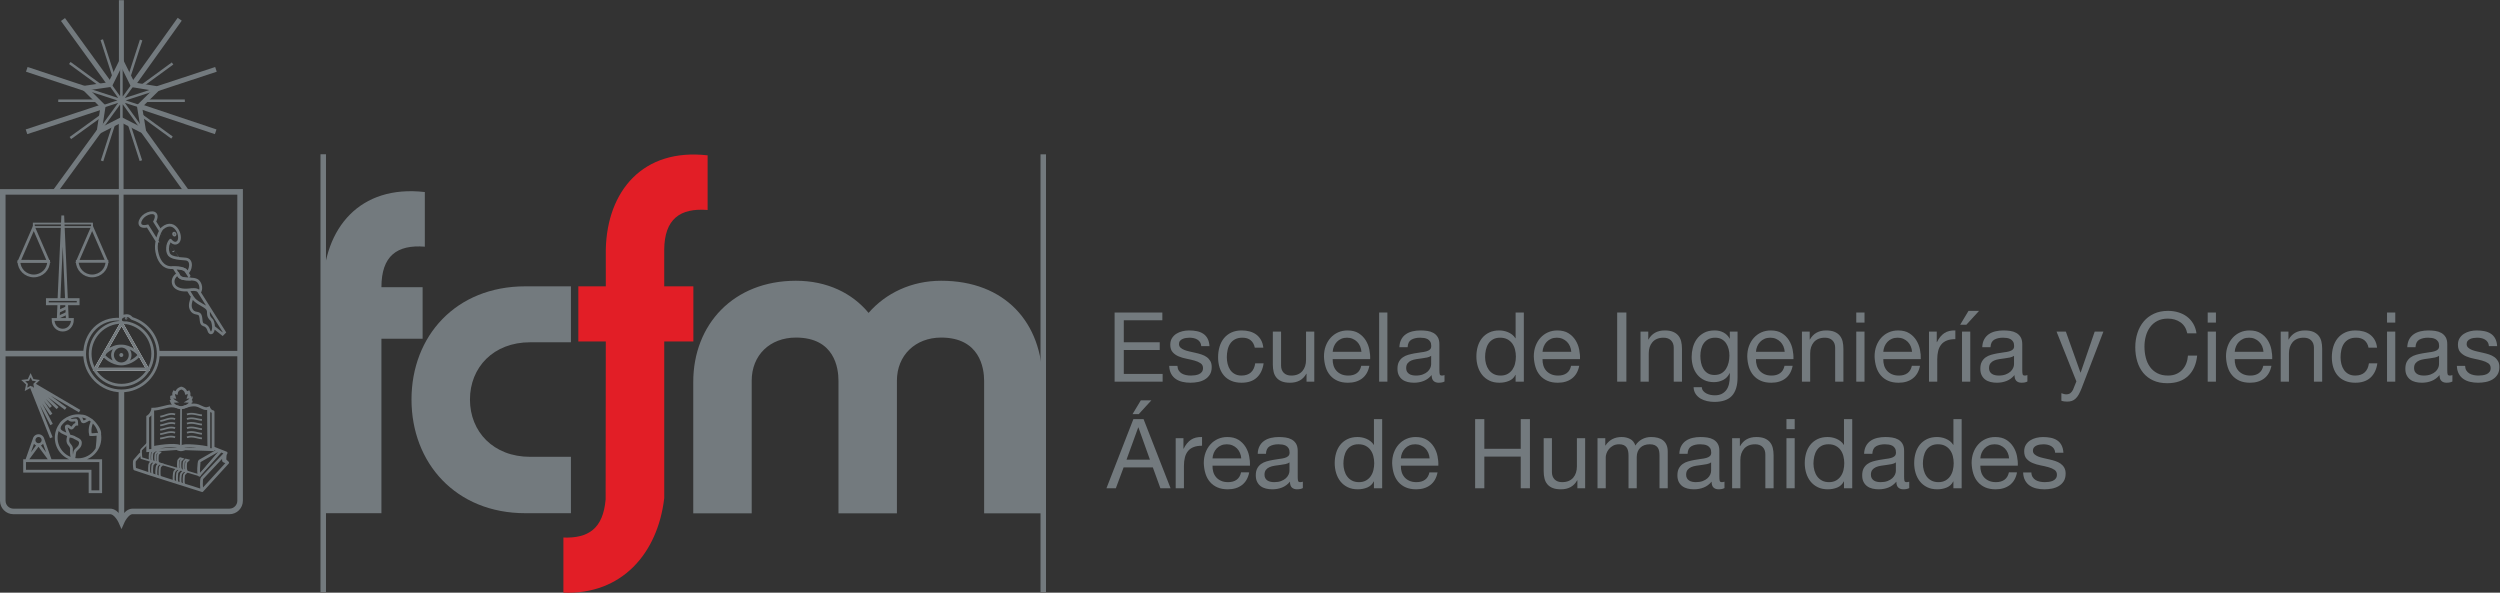 <svg xmlns="http://www.w3.org/2000/svg" xmlns:svg="http://www.w3.org/2000/svg" id="svg2" width="945.401" height="224.126" version="1.1" viewBox="0 0 945.401 224.126" xml:space="preserve"><rect x="0" y="0" width="945.401" height="224.126" fill="#333333" stroke="none"/><defs id="defs6"><clipPath id="clipPath18" clipPathUnits="userSpaceOnUse"><path id="path16" d="M 0,0 H 709.051 V 237.149 H 0 Z"/></clipPath></defs><g id="g10" transform="matrix(1.333,0,0,-1.333,6.6668127e-4,316.199)"><g id="g12"><g id="g14" clip-path="url(#clipPath18)"><g id="g20" transform="translate(68.115,182.78)"><path id="path22" style="fill:none;stroke:#737a7e;stroke-width:1.577;stroke-linecap:butt;stroke-linejoin:miter;stroke-miterlimit:3.863;stroke-dasharray:none;stroke-opacity:1" d="m 0,0 v -87.63 c 0,-1.674 -1.353,-3.029 -3.02,-3.029 h -27.468 c -1.834,0.044 -3.164,-3.032 -3.164,-3.032 0,0 -1.334,3.076 -3.251,3.032 h -27.406 c -1.67,0 -3.018,1.357 -3.018,3.029 v 87.622 z"/></g><g id="g24" transform="translate(54.525,152.979)"><path id="path26" style="fill:none;stroke:#737a7e;stroke-width:.785;stroke-linecap:butt;stroke-linejoin:miter;stroke-miterlimit:3.864;stroke-dasharray:none;stroke-opacity:1" d="m 0,0 c -0.216,-0.978 -0.874,-2.283 -0.322,-3.469 0.753,-1.625 2.155,-0.76 2.588,-1.734 0.434,-0.975 0.017,-2.424 0.973,-2.71 1.832,-0.543 1.189,-2.384 2.158,-2.275 0.854,0.096 0.886,2.972 0,3.792 C 4.101,-5.202 4.964,-4.338 4.318,-3.36 3.668,-2.387 1.295,-1.952 0,0 Z M -4.046,6.464 C -4.976,6.014 -5.653,4.94 -5.33,3.748 -5.008,2.554 -3.557,1.839 -1.509,1.949 -1.396,1.953 -1.287,1.962 -1.183,1.97 0.627,2.104 1.437,2.322 2.048,1.299 2.7,2.055 2.506,3.75 1.587,4.533 0.19,5.721 -3.452,4.209 -4.046,6.464 Z m -2.128,9.603 c 0,0 0.93,-1.264 1.924,-0.677 1.826,1.077 -0.427,7.215 -4.181,4.093 -0.823,-0.687 -1.929,-3.881 -1.715,-5.924 0.217,-2.045 1.124,-4.637 3.431,-5.172 1.392,-0.319 4.165,0.451 5.317,-1.444 0.856,0.318 1.794,3.704 -0.599,3.813 -2.36,0.108 -4.356,0.51 -4.718,1.509 -0.856,2.371 0.541,3.802 0.541,3.802 z m -34.557,-5.985 c 0,-2.281 -1.887,-4.132 -4.208,-4.132 -2.327,0 -4.208,1.85 -4.208,4.132 z m 6.764,-16.484 c 0,-1.786 -1.233,-3.023 -2.758,-3.023 -1.52,0 -2.754,1.237 -2.754,3.023 z m -7.126,5.643 h 8.739 v -1.193 h -8.739 z m 5.425,0.026 -1.054,23.817 -1.079,-23.817 z m -2.154,-1.223 -0.192,-4.441 h 2.587 l -0.195,4.441 z m -6.938,-22.915 12.832,-7.538 m -12.696,7.238 8.74,-6.541 m -8.687,6.187 6.38,-6.023 m -6.323,5.539 4.405,-5.235 m -4.692,5.103 4.805,-7.21 m -5.192,7.369 5.284,-10.217 m -5.748,10.631 5.693,-14.374 m 33.273,55.137 c -0.008,0.027 2.592,-4.258 2.582,-4.206 -1.609,0.193 -2.393,0.657 -2.714,1.525 -0.381,0.978 -0.082,2.275 0.132,2.681 z M 1.863,1.543 9.155,-10.034 8.616,-10.572 6.062,-8.545 c 0,0 -0.156,1.691 -0.56,2.042 -1.372,1.183 -0.557,1.837 -1.089,2.934 -0.528,1.098 -3.646,1.945 -4.371,3.592 0.016,-0.077 -1.2,1.927 -1.2,1.927 2.78,0.486 3.021,-0.407 3.021,-0.407 z m -11.84,14.303 -2.677,4.263 c -3.2,-0.738 -2.414,2.044 -0.677,3.134 1.91,1.199 4.067,0.774 2.68,-1.876 0,0 0.618,-1.006 1.648,-2.64 0,0.002 -0.699,-1.334 -0.974,-2.881 z"/></g><g id="g28" transform="translate(49.31,171.19)"><path id="path30" style="fill:none;stroke:#737a7e;stroke-width:.504;stroke-linecap:butt;stroke-linejoin:miter;stroke-miterlimit:3.864;stroke-dasharray:none;stroke-opacity:1" d="M 0,0 C 0.174,0.066 0.379,-0.064 0.459,-0.286 0.543,-0.511 0.461,-0.741 0.292,-0.807 0.117,-0.871 -0.09,-0.741 -0.172,-0.516 -0.252,-0.299 -0.176,-0.064 0,0 Z m -13.647,-24.275 c 0,0.067 0.055,0.12 0.12,0.12 0.069,0 0.123,-0.053 0.123,-0.12 0,-0.066 -0.052,-0.12 -0.123,-0.12 -0.067,-0.002 -0.12,0.054 -0.12,0.12 z"/></g><g id="g32" transform="translate(28.298,114.265)"><path id="path34" style="fill:none;stroke:#737a7e;stroke-width:.785;stroke-linecap:butt;stroke-linejoin:miter;stroke-miterlimit:3.864;stroke-dasharray:none;stroke-opacity:1" d="m 0,0 c 0,1.559 -2.081,3.491 -2.081,3.491 0,0 -1.027,-1.895 -0.542,-3.852 0.484,-0.046 1.886,0.112 1.886,0.112 0.354,-0.158 0.215,-0.734 0.215,-1.078 0,-0.871 -0.268,-3.091 -0.268,-3.091 0,0 0.79,2.856 0.79,4.418 z m -4.214,4.768 c -0.693,0.264 -1.751,0.157 -1.751,0.157 0.916,-0.432 0.861,-1.65 1.24,-1.65 0.755,0 1.13,0.621 1.887,0.756 10e-4,0.001 -0.681,0.467 -1.376,0.737 z M -11.466,1.705 C -11.779,0 -8.608,0.021 -8.878,-0.899 c -0.653,-2.22 0.645,-2.14 0.862,-3.306 0,0 -0.217,-2.767 0.537,-2.985 0.433,0.593 0.11,1.761 0.644,2.384 0.568,0.651 1.352,1 1.352,2.165 0,0.843 -1.169,1.114 -1.514,1.354 -0.377,0.279 -1.077,0.496 -1.563,0.496 0,0 -1.239,2.381 -0.862,2.818 0.427,0.374 1.077,-0.544 1.345,-0.544 0.563,0 0.671,1.135 1.561,1.135 0,0.271 -0.052,1.114 -0.213,1.194 -0.89,0 -1.456,-0.428 -2.211,0.494 0.008,0.002 -2.21,-0.897 -2.526,-2.601 z m -4.692,-3.253 2.171,-6.168 -3.354,4.531 m -1.237,1.637 -2.171,-6.168 3.348,4.531 m -1.232,1.274 c 0,0.697 0.563,1.27 1.265,1.27 0.7,0 1.264,-0.573 1.264,-1.27 0,-0.707 -0.564,-1.276 -1.264,-1.276 -0.702,0 -1.265,0.569 -1.265,1.276 z M 0.271,-16.561 H -2.75 v 5.832 h -18.572 v 2.986 H 0.271 Z m -12.627,15.327 c 0,3.45 2.778,6.24 6.207,6.24 3.429,0 6.205,-2.79 6.205,-6.24 0,-3.44 -2.776,-6.232 -6.205,-6.232 -3.429,0 -6.207,2.792 -6.207,6.232 z"/></g><g id="g36" transform="translate(8.683,130.771)"><path id="path38" style="fill:none;stroke:#737a7e;stroke-width:.504;stroke-linecap:butt;stroke-linejoin:miter;stroke-miterlimit:3.864;stroke-dasharray:none;stroke-opacity:1" d="m 0,0 -0.632,-1.366 -1.463,-0.176 1.071,-1.011 -0.29,-1.459 1.295,0.713 1.319,-0.726 -0.253,1.485 1.038,0.998 -1.461,0.204 z"/></g><g id="g40" transform="translate(34.448,126.422)"><path id="path42" style="fill:none;stroke:#737a7e;stroke-width:1.577;stroke-linecap:butt;stroke-linejoin:miter;stroke-miterlimit:3.863;stroke-dasharray:none;stroke-opacity:1" d="M 0,0 V -37.087"/></g><g id="g44" transform="translate(56.657,106.43)"><path id="path46" style="fill:none;stroke:#737a7e;stroke-width:.785;stroke-linecap:round;stroke-linejoin:round;stroke-miterlimit:3.864;stroke-dasharray:none;stroke-opacity:1" d="m 0,0 c -0.3,-0.134 -0.476,-4.021 -0.07,-4.045 0,0.004 5.962,6.769 5.962,6.769 L 5.309,3.049 Z m 0.674,-4.874 c -0.285,-0.23 -0.217,-3.198 0.013,-3.529 0.014,0 7.236,7.927 7.236,7.927 l -0.75,0.682 c -0.061,0.708 0.129,2 0.129,2 z M -16.85,1.954 -18.445,0.138 c -0.21,-0.245 -0.102,-1.923 0.008,-2.405 1.259,-0.505 19.103,-6.121 19.103,-6.121 L 7.921,-0.473 6.787,0.012 C 6.468,0.533 7.496,2.276 7.496,2.276 L 3.98,3.662"/></g><g id="g48" transform="translate(41.988,111.565)"><path id="path50" style="fill:none;stroke:#737a7e;stroke-width:.504;stroke-linecap:round;stroke-linejoin:round;stroke-miterlimit:3.864;stroke-dasharray:none;stroke-opacity:1" d="m 0,0 -1.865,-1.901 c -0.267,-0.143 -0.062,-1.925 0,-2.422 0.654,-0.184 16.453,-4.875 16.453,-4.875 l 5.946,6.843 -1.887,0.676"/></g><g id="g52" transform="translate(59.24,110.14)"><path id="path54" style="fill:none;stroke:#737a7e;stroke-width:.785;stroke-linecap:butt;stroke-linejoin:miter;stroke-miterlimit:3.864;stroke-dasharray:none;stroke-opacity:1" d="m 0,0 c -1.689,0 -6.738,1.358 -7.924,0.166 1.077,0.027 1.106,-0.672 0,-0.703 -1.185,0.08 -0.996,0.759 0,0.671 -1.024,1.332 -7.971,-0.271 -7.971,-0.271 l -0.018,11.117 c 1.931,0 3.925,0.926 5.282,0.926 1.356,0 2.781,-0.579 2.781,-0.579 0,0 2.133,0.863 3.64,0.863 1.786,0 2.702,-1.463 4.127,-0.954 C -0.107,10.55 0,0 0,0 Z M 0,11.329 V 0 C -1.548,0.372 -7.358,1.117 -7.951,0.193 -8.435,1.116 -13.106,0.7 -15.912,0.075 V 10.98 C -16.265,9.4 -17.339,8.825 -17.339,8.825 v -9.607 l 8.282,0.592 c 0.916,-0.592 1.967,-0.214 2.317,-0.053 L 1.211,-0.499 V 10.257 C 1.214,10.261 0.428,10.326 0,11.329 Z"/></g><g id="g56" transform="translate(51.371,121.453)"><path id="path58" style="fill:none;stroke:#737a7e;stroke-width:.504;stroke-linecap:butt;stroke-linejoin:miter;stroke-miterlimit:3.864;stroke-dasharray:none;stroke-opacity:1" d="M 0,0 -0.07,-11.111"/></g><g id="g60" transform="translate(43.094,109.422)"><path id="path62" style="fill:none;stroke:#737a7e;stroke-width:.545;stroke-linecap:butt;stroke-linejoin:miter;stroke-miterlimit:3.864;stroke-dasharray:none;stroke-opacity:1" d="m 0,0 -0.451,-0.46 c -0.211,-0.243 -0.251,-2.336 -0.034,-2.442 -0.004,-0.036 0.589,-0.232 0.673,-0.201 0.09,0.002 -0.052,0.215 -0.093,0.316 -0.094,0.611 -0.055,1.928 0.11,2.116 l 0.49,0.482 z M 9.034,-5.783 8.357,-6.496 C 8.079,-6.809 7.964,-9.274 8.247,-9.402 8.241,-9.445 9.653,-9.813 9.076,-9.556 8.949,-8.748 9.003,-7.017 9.218,-6.767 L 9.95,-6.029 Z M 7.118,-5.187 6.443,-5.896 C 6.171,-6.212 6.024,-8.658 6.308,-8.784 6.301,-8.828 7.74,-9.215 7.162,-8.952 7.04,-8.156 7.091,-6.415 7.305,-6.168 l 0.729,0.74 z M 2.077,-3.695 1.51,-4.303 C 1.233,-4.615 1.121,-7.185 1.406,-7.313 1.396,-7.359 2.807,-7.62 2.233,-7.357 2.104,-6.551 2.155,-4.816 2.372,-4.572 l 0.601,0.601 z M 0.002,-3.1 -0.597,-3.698 c -0.273,-0.32 -0.276,-2.823 0.007,-2.951 -0.007,-0.042 1.291,-0.375 0.714,-0.113 -0.122,0.803 -0.074,2.538 0.145,2.786 l 0.649,0.635 z"/></g><g id="g64" transform="translate(51.394,121.557)"><path id="path66" style="fill:none;stroke:#737a7e;stroke-width:.785;stroke-linecap:butt;stroke-linejoin:miter;stroke-miterlimit:3.864;stroke-dasharray:none;stroke-opacity:1" d="m 0,0 c -2.154,0.054 -2.742,1.772 -2.742,1.772 l 0.836,0.038 c 0,0 -1.053,0.641 -0.821,1.269 -0.016,0.029 0.737,-0.081 0.737,-0.081 0,0 -0.317,0.863 -0.03,1.432 l 0.67,-0.28 c 0.193,1.149 1.382,1.412 1.382,1.412 0,0 1.106,-0.143 1.428,-1.412 L 2.131,4.43 C 2.418,3.861 2.107,2.998 2.107,2.998 c 0,0 0.752,0.108 0.733,0.081 C 3.073,2.451 2.02,1.81 2.02,1.81 L 2.86,1.772 C 2.86,1.773 2.156,0.052 0,0 Z"/></g><g id="g68" transform="translate(0.729,136.901)"><path id="path70" style="fill:none;stroke:#737a7e;stroke-width:1.577;stroke-linecap:butt;stroke-linejoin:miter;stroke-miterlimit:3.863;stroke-dasharray:none;stroke-opacity:1" d="M 0,0 H 23.264"/></g><g id="g72" transform="translate(45.004,136.901)"><path id="path74" style="fill:none;stroke:#737a7e;stroke-width:1.52;stroke-linecap:butt;stroke-linejoin:miter;stroke-miterlimit:3.864;stroke-dasharray:none;stroke-opacity:1" d="M 0,0 H 23.073"/></g><g id="g76" transform="translate(34.482,145.495)"><path id="path78" style="fill:none;stroke:#fff;stroke-width:.785;stroke-linecap:butt;stroke-linejoin:miter;stroke-miterlimit:3.864;stroke-dasharray:none;stroke-opacity:1" d="M 0,0 7.419,-13.048 H -7.48 Z"/></g><g id="g80" transform="translate(31.916,136.49)"><path id="path82" style="fill:none;stroke:#737a7e;stroke-width:.785;stroke-linecap:butt;stroke-linejoin:miter;stroke-miterlimit:3.864;stroke-dasharray:none;stroke-opacity:1" d="m 0,0 c 0,1.392 1.12,2.516 2.501,2.516 1.38,0 2.5,-1.126 2.5,-2.516 0,-1.386 -1.119,-2.507 -2.5,-2.507 C 1.122,-2.506 0,-1.383 0,0 Z m 2.505,2.555 c 2.686,0 5.02,-2.21 4.987,-2.559 0.027,-0.328 -2.305,-2.54 -4.987,-2.54 -2.683,0 -5.023,2.213 -4.999,2.54 -0.026,0.349 2.219,2.665 4.999,2.559 z"/></g><g id="g84" transform="translate(34.104,136.49)"><path id="path86" style="fill:#737a7e;fill-opacity:1;fill-rule:nonzero;stroke:none" d="M 0,0 C 0,0.177 0.139,0.319 0.315,0.319 0.483,0.319 0.626,0.177 0.626,0 0.626,-0.171 0.484,-0.313 0.315,-0.313 0.138,-0.31 0,-0.169 0,0"/></g><g id="g88" transform="translate(34.104,136.49)"><path id="path90" style="fill:none;stroke:#737a7e;stroke-width:.504;stroke-linecap:butt;stroke-linejoin:miter;stroke-miterlimit:3.864;stroke-dasharray:none;stroke-opacity:1" d="M 0,0 C 0,0.177 0.139,0.319 0.315,0.319 0.483,0.319 0.626,0.177 0.626,0 0.626,-0.171 0.484,-0.313 0.315,-0.313 0.138,-0.31 0,-0.169 0,0 Z"/></g><g id="g92" transform="translate(34.489,145.772)"><path id="path94" style="fill:none;stroke:#737a7e;stroke-width:.785;stroke-linecap:butt;stroke-linejoin:miter;stroke-miterlimit:3.864;stroke-dasharray:none;stroke-opacity:1" d="m 0,0 c -4.9,0 -8.914,-4.009 -8.914,-8.931 0,-4.928 3.976,-8.921 8.874,-8.921 4.906,0 8.879,3.995 8.879,8.921 0,4.429 -3.214,8.102 -7.428,8.801 -1.568,-0.115 -1.648,0.456 -1.702,0.751 -0.144,0.805 0.899,1.275 1.645,1.275 1.297,0 1.184,-0.758 1.962,-0.919 4.125,-1.404 7.095,-5.326 7.095,-9.942 0,-5.796 -4.677,-10.493 -10.444,-10.493 -5.767,0 -10.442,4.696 -10.442,10.493 0,5.797 4.335,10.263 10.159,9.832 C -0.41,0.485 0,0 0,0 Z"/></g><g id="g96" transform="translate(34.44,219.681)"><path id="path98" style="fill:none;stroke:#737a7e;stroke-width:1.41;stroke-linecap:butt;stroke-linejoin:miter;stroke-miterlimit:3.863;stroke-dasharray:none;stroke-opacity:1" d="m 0,0 -3.196,-6.456 -7.222,-1.048 5.206,-5.163 -1.076,-7 6.288,3.195 6.285,-3.195 -1.159,7.063 5.042,4.945 -6.922,1.132 z"/></g><g id="g100" transform="translate(44.608,212.022)"><path id="path102" style="fill:none;stroke:#737a7e;stroke-width:.728;stroke-linecap:butt;stroke-linejoin:miter;stroke-miterlimit:3.863;stroke-dasharray:none;stroke-opacity:1" d="m 0,0 -15.381,-5.014 m 11.497,-6.994 -9.479,13.211 m -3.093,-13.211 9.527,13.14 M -20.336,0.002 -5.041,-4.943 M -10.168,7.425 V -8.812"/></g><g id="g104" transform="translate(34.44,237.149)"><path id="path106" style="fill:none;stroke:#737a7e;stroke-width:1.41;stroke-linecap:butt;stroke-linejoin:miter;stroke-miterlimit:3.863;stroke-dasharray:none;stroke-opacity:1" d="m 0,0 v -18.118 m 26.744,-19.211 -21.532,7.214 m -15.449,5.011 -16.606,5.488 m 7.942,-34.778 12.598,17.304 m 9.556,13.118 13.293,18.573 M 18.611,-54.394 6.164,-37.09 m -9.38,13.179 -13.358,18.432 m 43.396,-14.137 -16.639,-5.486 m -15.48,-5.098 -21.627,-7.129"/></g><g id="g108" transform="translate(16.523,208.631)"><path id="path110" style="fill:none;stroke:#737a7e;stroke-width:.728;stroke-linecap:butt;stroke-linejoin:miter;stroke-miterlimit:3.863;stroke-dasharray:none;stroke-opacity:1" d="m 0,0 h 10.958 m 13.823,0 11.13,-0.002 M 3.283,10.707 12.09,4.277 m 11.352,-8.286 8.827,-6.443 M 12.345,17.321 15.781,6.696 M 20.06,-6.547 23.444,-16.999 M 23.514,17.225 20.135,6.78 M 15.827,-6.536 12.424,-17.068 M 32.428,10.574 23.687,4.192 M 12.328,-4.159 3.442,-10.586"/></g><g id="g112" transform="translate(16.51,148.804)"><path id="path114" style="fill:none;stroke:#737a7e;stroke-width:.785;stroke-linecap:butt;stroke-linejoin:miter;stroke-miterlimit:3.864;stroke-dasharray:none;stroke-opacity:1" d="m 0,0 2.48,1.167 m -2.403,-2.764 2.482,1.163 m 7.067,24.273 4.147,-9.55 -8.304,-0.023 z M 5.411,14.257 c 0,-2.281 1.884,-4.132 4.21,-4.132 2.325,0 4.208,1.85 4.208,4.132 z m -12.345,9.582 -4.152,-9.55 8.307,-0.023 z m 43.118,-12.19 c 0.487,-0.723 1.483,-2.41 1.453,-2.41 0,0 -2.344,-0.162 -3.178,0.623 -0.183,0.277 -1.592,2.557 -1.592,2.557 0,0 2.829,-0.041 3.317,-0.77 z"/></g><g id="g116" transform="translate(57.3,112.85)"><path id="path118" style="fill:none;stroke:#737a7e;stroke-width:.504;stroke-linecap:butt;stroke-linejoin:miter;stroke-miterlimit:3.864;stroke-dasharray:none;stroke-opacity:1" d="m 0,0 c -1.13,0.038 -2.64,0.867 -4.262,0.312 m 4.258,0.993 c -1.128,0.044 -2.639,0.851 -4.259,0.306 m 4.259,1.001 C -1.134,2.65 -2.646,3.45 -4.263,2.901 m 4.259,1.019 c -1.13,0.038 -2.642,0.823 -4.261,0.279 m 4.261,1.029 c -1.13,0.039 -2.643,0.809 -4.263,0.261 m 4.261,1.047 c -1.13,0.036 -2.641,0.796 -4.264,0.252 m -7.609,-6.82 c 1.129,0.038 2.633,0.897 4.253,0.347 m -4.243,0.893 c 1.132,0.034 2.627,0.947 4.247,0.403 m -4.239,0.838 c 1.131,0.034 2.616,1.001 4.24,0.452 m -4.234,0.789 c 1.133,0.032 2.613,1.053 4.237,0.509 m -4.223,0.734 c 1.128,0.031 2.601,1.104 4.223,0.555 m -4.213,0.686 c 1.127,0.031 2.592,1.158 4.214,0.614 m -31.8,54.147 h 8.227 v -0.977 h -8.173 z m -0.131,-0.977 h -8.175 v 0.977 h 8.091 z"/></g><g id="g120" transform="translate(34.482,145.495)"><path id="path122" style="fill:none;stroke:#737a7e;stroke-width:.785;stroke-linecap:butt;stroke-linejoin:miter;stroke-miterlimit:3.864;stroke-dasharray:none;stroke-opacity:1" d="M 0,0 7.419,-13.048 H -7.48 Z"/></g><g id="g124" transform="translate(44.676,109.04)"><path id="path126" style="fill:none;stroke:#737a7e;stroke-width:.545;stroke-linecap:butt;stroke-linejoin:miter;stroke-miterlimit:3.864;stroke-dasharray:none;stroke-opacity:1" d="m 0,0 -0.452,-0.457 c -0.209,-0.241 -0.25,-2.338 -0.034,-2.439 0.101,-0.058 0.59,-0.285 0.671,-0.258 0.086,0 -0.064,0.267 -0.094,0.37 -0.094,0.614 -0.055,1.927 0.11,2.121 l 0.492,0.481 z"/></g><g id="g128" transform="translate(33.695,203.209)"><path id="path130" style="fill:#737a7e;fill-opacity:1;fill-rule:nonzero;stroke:none" d="m 0,0 h 1.358 v -55.377 l -0.629,-0.854 -0.258,-0.34 -0.419,0.29 z"/></g><g id="g132" transform="translate(52.7,106.808)"><path id="path134" style="fill:none;stroke:#737a7e;stroke-width:.545;stroke-linecap:butt;stroke-linejoin:miter;stroke-miterlimit:3.864;stroke-dasharray:none;stroke-opacity:1" d="M 0,0 -0.453,-0.462 C -0.663,-0.7 -0.704,-2.8 -0.487,-2.898 -0.385,-2.956 0.103,-3.189 0.187,-3.16 0.274,-3.152 0.119,-2.889 0.092,-2.788 -0.001,-2.179 0.039,-0.86 0.2,-0.669 l 0.494,0.486 z M -1.587,0.382 -2.038,-0.08 c -0.209,-0.244 -0.25,-2.34 -0.035,-2.441 -0.004,-0.037 0.592,-0.233 0.674,-0.206 0.088,0.005 -0.049,0.219 -0.093,0.32 -0.095,0.606 -0.058,1.93 0.11,2.11 l 0.492,0.484 z"/></g><g id="g136" transform="translate(188.438,155.981)"><path id="path138" style="fill:#e21e26;fill-opacity:1;fill-rule:nonzero;stroke:none" d="M 0,0 H 8.265 V -15.641 H 0 v -44.456 c -1.847,-15.704 -12.064,-27.454 -28.609,-26.804 v 15.63 c 7.05,-0.232 11.249,2.455 11.983,10.807 l 0.045,44.823 h -7.794 v 15.639 h 7.794 l 0.002,10.518 c 0.39,16.565 10.551,28.747 28.886,26.641 V 21.656 C 4.464,22.279 0.07,19.087 -0.004,10.39 L 0,0"/></g><g id="g140" transform="translate(91.698,69.263)"><path id="path142" style="fill:none;stroke:#737a7e;stroke-width:1.558;stroke-linecap:butt;stroke-linejoin:miter;stroke-miterlimit:3.864;stroke-dasharray:none;stroke-opacity:1" d="M 0,0 V 124.187 M 204.265,0 v 124.165"/></g><g id="g144" transform="translate(108.207,155.733)"><path id="path146" style="fill:#737a7e;fill-opacity:1;fill-rule:nonzero;stroke:none" d="M 0,0 C 0,8.873 4.397,12.119 12.313,11.495 V 26.996 C -6.155,29.122 -16.333,16.746 -16.582,0 V -64.114 H 0 v 49.49 H 11.684 V 0 H 0"/></g><g id="g148" transform="translate(149.027,91.619)"><path id="path150" style="fill:#737a7e;fill-opacity:1;fill-rule:nonzero;stroke:none" d="M 0,0 H 12.941 V 15.993 H 1.381 c -10.431,0 -17.086,7.125 -17.086,16.251 0,9.123 6.659,16.246 17.086,16.246 h 11.56 V 64.36 H 0 C -19.722,64.36 -32.289,50.236 -32.289,32.244 -32.289,14.251 -19.723,0 0,0"/></g><g id="g152" transform="translate(295.76,128.827)"><path id="path154" style="fill:#737a7e;fill-opacity:1;fill-rule:nonzero;stroke:none" d="m 0,0 c 0,16.864 -10.673,28.734 -28.759,28.734 -8.412,0 -15.697,-3.498 -20.593,-9.12 -4.647,5.622 -11.806,9.12 -20.6,9.12 -17.706,0 -29.139,-12.367 -29.139,-28.734 v -37.238 h 16.58 V 0.371 c 0,7.245 5.154,12.245 12.56,12.245 10.925,0 12.059,-8.62 12.059,-12.245 v -37.609 h 16.577 V 0.371 c 0,7.245 5.272,12.245 12.557,12.245 10.93,0 12.185,-8.62 12.185,-12.245 V -37.238 H 0.003 V 0 H 0"/></g><g id="g360" transform="translate(329.745,148.551)"><path id="path362" style="fill:#737a7e;fill-opacity:1;fill-rule:nonzero;stroke:none" d="m 0,0 v -2.197 h -10.934 v -6.237 h 10.192 v -2.198 h -10.192 v -6.786 H 0.082 v -2.197 H -13.544 V 0 Z"/></g><g id="g364" transform="translate(334.387,132.109)"><path id="path366" style="fill:#737a7e;fill-opacity:1;fill-rule:nonzero;stroke:none" d="m 0,0 c 0.219,-0.357 0.508,-0.641 0.865,-0.852 0.357,-0.211 0.76,-0.362 1.208,-0.453 0.449,-0.092 0.912,-0.138 1.387,-0.138 0.367,0 0.752,0.027 1.155,0.082 0.403,0.054 0.774,0.155 1.113,0.302 0.339,0.147 0.619,0.361 0.838,0.646 0.22,0.284 0.33,0.646 0.33,1.086 0,0.604 -0.229,1.061 -0.687,1.373 C 5.751,2.357 5.178,2.609 4.491,2.801 3.805,2.993 3.058,3.167 2.252,3.323 1.446,3.478 0.7,3.698 0.013,3.982 -0.673,4.266 -1.246,4.664 -1.705,5.177 -2.162,5.69 -2.391,6.404 -2.391,7.32 c 0,0.714 0.16,1.328 0.481,1.841 0.32,0.512 0.732,0.929 1.237,1.25 0.503,0.32 1.072,0.558 1.702,0.714 0.632,0.155 1.26,0.233 1.883,0.233 0.806,0 1.547,-0.068 2.225,-0.206 0.677,-0.137 1.278,-0.375 1.8,-0.714 C 7.458,10.099 7.875,9.642 8.185,9.064 8.496,8.488 8.681,7.768 8.735,6.908 H 6.398 C 6.362,7.365 6.243,7.745 6.042,8.048 5.84,8.35 5.584,8.593 5.273,8.776 4.962,8.96 4.617,9.092 4.242,9.174 3.866,9.256 3.487,9.298 3.103,9.298 2.754,9.298 2.401,9.271 2.044,9.216 1.687,9.161 1.362,9.065 1.069,8.927 0.776,8.79 0.537,8.607 0.355,8.378 0.172,8.15 0.081,7.852 0.081,7.486 0.081,7.082 0.223,6.749 0.507,6.483 0.791,6.218 1.153,5.997 1.592,5.824 2.031,5.649 2.526,5.503 3.075,5.384 3.624,5.264 4.173,5.141 4.722,5.013 5.309,4.885 5.881,4.729 6.44,4.546 6.998,4.363 7.493,4.12 7.924,3.817 8.354,3.515 8.702,3.134 8.967,2.677 9.232,2.22 9.365,1.651 9.365,0.974 9.365,0.113 9.186,-0.601 8.83,-1.169 8.472,-1.738 8.005,-2.195 7.428,-2.542 6.85,-2.891 6.2,-3.132 5.477,-3.271 4.754,-3.408 4.034,-3.477 3.32,-3.477 c -0.788,0 -1.538,0.083 -2.253,0.248 -0.715,0.165 -1.347,0.435 -1.895,0.81 -0.55,0.376 -0.989,0.871 -1.319,1.484 -0.33,0.614 -0.513,1.36 -0.549,2.239 H -0.36 C -0.34,0.792 -0.22,0.357 0,0"/></g><g id="g368" transform="translate(354.825,140.666)"><path id="path370" style="fill:#737a7e;fill-opacity:1;fill-rule:nonzero;stroke:none" d="m 0,0 c -0.588,0.494 -1.373,0.742 -2.362,0.742 -0.843,0 -1.548,-0.156 -2.115,-0.467 -0.568,-0.311 -1.022,-0.724 -1.362,-1.237 -0.338,-0.513 -0.582,-1.103 -0.726,-1.771 -0.145,-0.669 -0.222,-1.36 -0.222,-2.074 0,-0.659 0.079,-1.3 0.234,-1.923 0.155,-0.624 0.398,-1.178 0.727,-1.662 0.331,-0.486 0.761,-0.875 1.292,-1.168 0.529,-0.294 1.161,-0.44 1.894,-0.44 1.154,0 2.056,0.302 2.706,0.906 0.649,0.604 1.047,1.456 1.196,2.556 H 3.651 C 3.395,-8.297 2.74,-9.652 1.687,-10.604 c -1.053,-0.953 -2.487,-1.429 -4.3,-1.429 -1.081,0 -2.038,0.175 -2.871,0.522 -0.831,0.347 -1.529,0.843 -2.088,1.484 -0.559,0.64 -0.981,1.405 -1.265,2.294 -0.284,0.888 -0.426,1.863 -0.426,2.926 0,1.062 0.138,2.055 0.413,2.981 0.274,0.925 0.691,1.73 1.249,2.418 0.559,0.687 1.259,1.227 2.102,1.621 0.841,0.393 1.82,0.59 2.94,0.59 0.807,0 1.559,-0.096 2.267,-0.288 C 0.413,2.322 1.034,2.025 1.575,1.622 2.116,1.218 2.562,0.71 2.907,0.097 3.253,-0.516 3.476,-1.244 3.567,-2.087 H 1.149 C 0.974,-1.191 0.588,-0.495 0,0"/></g><g id="g372" transform="translate(370.652,128.936)"><path id="path374" style="fill:#737a7e;fill-opacity:1;fill-rule:nonzero;stroke:none" d="M 0,0 V 2.253 H -0.056 C -0.552,1.374 -1.184,0.728 -1.95,0.316 c -0.77,-0.412 -1.678,-0.619 -2.721,-0.619 -0.933,0 -1.713,0.124 -2.337,0.371 -0.624,0.247 -1.126,0.6 -1.511,1.057 -0.386,0.457 -0.656,1.003 -0.809,1.635 -0.155,0.632 -0.234,1.332 -0.234,2.102 v 9.34 h 2.337 V 4.587 c 0,-0.879 0.255,-1.575 0.769,-2.089 0.512,-0.512 1.217,-0.769 2.115,-0.769 0.713,0 1.331,0.11 1.852,0.33 0.522,0.22 0.957,0.53 1.305,0.934 0.348,0.403 0.61,0.874 0.785,1.415 0.175,0.541 0.261,1.131 0.261,1.772 v 8.022 H 2.198 V -0.002 H 0.001 V 0 H 0"/></g><g id="g376" transform="translate(385.857,138.963)"><path id="path378" style="fill:#737a7e;fill-opacity:1;fill-rule:nonzero;stroke:none" d="M 0,0 C -0.212,0.494 -0.496,0.92 -0.851,1.278 -1.209,1.634 -1.631,1.918 -2.115,2.129 -2.6,2.34 -3.136,2.445 -3.722,2.445 -4.326,2.445 -4.871,2.34 -5.356,2.129 -5.842,1.918 -6.26,1.63 -6.606,1.264 -6.955,0.898 -7.229,0.472 -7.432,-0.014 -7.633,-0.5 -7.751,-1.016 -7.788,-1.566 h 8.16 C 0.332,-1.016 0.208,-0.495 0,0 m 0.564,-9.121 c -1.064,-0.807 -2.401,-1.21 -4.012,-1.21 -1.135,0 -2.121,0.184 -2.953,0.549 -0.834,0.366 -1.533,0.879 -2.1,1.539 -0.568,0.659 -0.995,1.446 -1.279,2.362 -0.283,0.915 -0.444,1.914 -0.48,2.995 0,1.08 0.164,2.069 0.493,2.967 0.332,0.897 0.793,1.676 1.389,2.335 0.594,0.659 1.3,1.172 2.115,1.538 0.815,0.366 1.707,0.549 2.678,0.549 1.264,0 2.314,-0.261 3.147,-0.783 C 0.396,3.198 1.062,2.534 1.568,1.728 2.073,0.921 2.42,0.043 2.611,-0.909 2.803,-1.861 2.881,-2.768 2.843,-3.629 H -7.788 c -0.02,-0.623 0.057,-1.213 0.22,-1.772 0.167,-0.559 0.43,-1.054 0.797,-1.484 0.364,-0.43 0.833,-0.773 1.402,-1.03 0.567,-0.256 1.236,-0.386 2.004,-0.386 0.991,0 1.802,0.228 2.433,0.687 0.63,0.457 1.047,1.153 1.249,2.088 h 2.306 c -0.31,-1.59 -0.998,-2.79 -2.059,-3.595"/></g><path id="path380" style="fill:#737a7e;fill-opacity:1;fill-rule:nonzero;stroke:none" d="m 391.253,128.936 h 2.336 v 19.616 h -2.336 z"/><g id="g382" transform="translate(404.855,135.79)"><path id="path384" style="fill:#737a7e;fill-opacity:1;fill-rule:nonzero;stroke:none" d="m 0,0 c -0.479,-0.102 -0.975,-0.184 -1.498,-0.247 -0.522,-0.064 -1.05,-0.137 -1.581,-0.221 -0.53,-0.081 -1.005,-0.215 -1.427,-0.397 -0.425,-0.184 -0.765,-0.445 -1.032,-0.783 -0.265,-0.34 -0.397,-0.802 -0.397,-1.388 0,-0.385 0.079,-0.71 0.231,-0.975 0.156,-0.266 0.358,-0.481 0.606,-0.646 0.245,-0.165 0.54,-0.285 0.877,-0.357 0.34,-0.073 0.682,-0.11 1.033,-0.11 0.768,0 1.428,0.105 1.976,0.316 0.548,0.211 0.998,0.476 1.347,0.797 0.346,0.32 0.603,0.668 0.767,1.044 0.166,0.375 0.248,0.728 0.248,1.057 V 0.48 C 0.858,0.261 0.472,0.1 0,0 m 3.269,-7.157 c -0.606,0 -1.086,0.17 -1.443,0.509 -0.358,0.338 -0.538,0.892 -0.538,1.662 -0.639,-0.77 -1.387,-1.323 -2.239,-1.662 -0.852,-0.34 -1.77,-0.509 -2.76,-0.509 -0.641,0 -1.245,0.069 -1.813,0.206 -0.567,0.138 -1.067,0.366 -1.497,0.687 -0.429,0.321 -0.769,0.732 -1.015,1.237 -0.248,0.503 -0.372,1.113 -0.372,1.827 0,0.805 0.139,1.464 0.412,1.978 0.275,0.512 0.636,0.929 1.085,1.249 0.449,0.321 0.961,0.564 1.537,0.729 0.579,0.165 1.167,0.302 1.771,0.412 0.642,0.127 1.252,0.224 1.827,0.288 0.577,0.063 1.086,0.155 1.525,0.275 0.44,0.119 0.787,0.293 1.044,0.522 0.256,0.228 0.386,0.563 0.386,1.003 0,0.512 -0.098,0.924 -0.29,1.237 C 0.697,4.804 0.451,5.042 0.147,5.207 -0.157,5.371 -0.494,5.482 -0.87,5.536 -1.246,5.591 -1.618,5.618 -1.984,5.618 -2.973,5.618 -3.794,5.43 -4.456,5.054 -5.116,4.679 -5.471,3.97 -5.526,2.925 h -2.339 c 0.037,0.879 0.223,1.621 0.552,2.225 0.326,0.604 0.766,1.094 1.317,1.47 0.549,0.375 1.181,0.646 1.895,0.81 0.714,0.165 1.466,0.247 2.253,0.247 0.642,0 1.279,-0.046 1.911,-0.137 C 0.693,7.448 1.266,7.261 1.78,6.977 2.292,6.692 2.703,6.294 3.017,5.782 3.327,5.269 3.484,4.601 3.484,3.777 v -7.308 c 0,-0.55 0.033,-0.953 0.096,-1.209 0.064,-0.256 0.28,-0.385 0.646,-0.385 0.201,0 0.439,0.046 0.714,0.137 V -6.801 C 4.54,-7.038 3.984,-7.157 3.269,-7.157"/></g><g id="g386" transform="translate(421.569,133.977)"><path id="path388" style="fill:#737a7e;fill-opacity:1;fill-rule:nonzero;stroke:none" d="m 0,0 c 0.174,-0.633 0.44,-1.195 0.796,-1.69 0.357,-0.494 0.815,-0.888 1.372,-1.181 0.561,-0.294 1.213,-0.44 1.969,-0.44 0.787,0 1.454,0.155 2.004,0.467 0.549,0.311 0.998,0.718 1.347,1.222 0.345,0.504 0.599,1.076 0.753,1.718 0.156,0.641 0.234,1.292 0.234,1.951 0,0.695 -0.082,1.368 -0.248,2.019 C 8.063,4.716 7.801,5.288 7.443,5.783 7.087,6.277 6.624,6.675 6.057,6.977 5.488,7.28 4.801,7.431 3.995,7.431 3.208,7.431 2.54,7.275 1.99,6.964 1.44,6.653 1.001,6.24 0.672,5.727 0.34,5.214 0.103,4.629 -0.042,3.97 -0.187,3.31 -0.263,2.632 -0.263,1.937 -0.261,1.277 -0.172,0.632 0,0 m 8.394,-5.041 v 1.923 H 8.338 C 7.952,-3.906 7.35,-4.474 6.524,-4.822 5.701,-5.17 4.796,-5.344 3.805,-5.344 c -1.097,0 -2.055,0.202 -2.868,0.605 -0.816,0.403 -1.493,0.943 -2.036,1.621 -0.539,0.677 -0.946,1.465 -1.221,2.363 -0.275,0.897 -0.412,1.849 -0.412,2.857 0,1.007 0.132,1.959 0.396,2.857 0.266,0.897 0.67,1.68 1.209,2.348 0.54,0.668 1.217,1.199 2.033,1.594 0.815,0.393 1.763,0.59 2.844,0.59 0.366,0 0.758,-0.037 1.182,-0.11 C 5.354,9.308 5.773,9.184 6.195,9.01 6.617,8.837 7.015,8.607 7.391,8.324 7.767,8.04 8.082,7.688 8.34,7.266 h 0.056 v 7.308 H 10.73 V -5.041 H 8.394"/></g><g id="g390" transform="translate(445.386,138.963)"><path id="path392" style="fill:#737a7e;fill-opacity:1;fill-rule:nonzero;stroke:none" d="M 0,0 C -0.209,0.494 -0.493,0.92 -0.851,1.278 -1.206,1.634 -1.629,1.918 -2.114,2.129 -2.601,2.34 -3.136,2.445 -3.722,2.445 -4.325,2.445 -4.87,2.34 -5.355,2.129 -5.839,1.918 -6.258,1.63 -6.605,1.264 -6.952,0.898 -7.229,0.472 -7.429,-0.014 -7.63,-0.5 -7.75,-1.016 -7.786,-1.566 H 0.373 C 0.337,-1.016 0.213,-0.495 0,0 m 0.563,-9.121 c -1.062,-0.807 -2.397,-1.21 -4.008,-1.21 -1.137,0 -2.121,0.184 -2.954,0.549 -0.833,0.366 -1.535,0.879 -2.101,1.539 -0.568,0.659 -0.993,1.446 -1.277,2.362 -0.285,0.915 -0.445,1.914 -0.482,2.995 0,1.08 0.166,2.069 0.494,2.967 0.33,0.897 0.795,1.676 1.388,2.335 0.595,0.659 1.302,1.172 2.117,1.538 0.814,0.366 1.707,0.549 2.679,0.549 1.263,0 2.31,-0.261 3.144,-0.783 C 0.396,3.198 1.065,2.534 1.569,1.728 2.076,0.921 2.421,0.043 2.612,-0.909 2.805,-1.861 2.883,-2.768 2.846,-3.629 H -7.786 c -0.017,-0.623 0.057,-1.213 0.223,-1.772 0.164,-0.559 0.427,-1.054 0.794,-1.484 0.367,-0.43 0.833,-0.773 1.403,-1.03 0.567,-0.256 1.237,-0.386 2.007,-0.386 0.99,0 1.798,0.228 2.431,0.687 0.632,0.457 1.046,1.153 1.247,2.088 H 2.63 C 2.313,-7.116 1.627,-8.316 0.563,-9.121"/></g><path id="path394" style="fill:#737a7e;fill-opacity:1;fill-rule:nonzero;stroke:none" d="m 458.779,128.936 h 2.61 v 19.616 h -2.61 z"/><g id="g396" transform="translate(467.597,143.138)"><path id="path398" style="fill:#737a7e;fill-opacity:1;fill-rule:nonzero;stroke:none" d="m 0,0 v -2.253 h 0.057 c 0.971,1.722 2.508,2.582 4.615,2.582 0.932,0 1.713,-0.129 2.337,-0.385 0.622,-0.256 1.125,-0.614 1.512,-1.071 0.385,-0.459 0.653,-1.003 0.808,-1.635 0.156,-0.632 0.234,-1.332 0.234,-2.102 v -9.34 H 7.226 v 9.615 c 0,0.879 -0.257,1.575 -0.769,2.089 -0.511,0.512 -1.218,0.769 -2.115,0.769 -0.713,0 -1.333,-0.11 -1.854,-0.33 C 1.966,-2.281 1.533,-2.592 1.183,-2.995 0.836,-3.398 0.575,-3.869 0.397,-4.409 0.225,-4.95 0.137,-5.541 0.137,-6.182 v -8.022 H -2.197 V 0 H 0"/></g><g id="g400" transform="translate(488.355,131.312)"><path id="path402" style="fill:#737a7e;fill-opacity:1;fill-rule:nonzero;stroke:none" d="m 0,0 c 0.54,0.32 0.976,0.741 1.305,1.263 0.33,0.522 0.572,1.113 0.728,1.771 0.154,0.66 0.231,1.319 0.231,1.978 0,0.623 -0.071,1.236 -0.219,1.841 C 1.896,7.458 1.662,8.002 1.342,8.488 1.022,8.973 0.605,9.362 0.094,9.655 c -0.512,0.293 -1.136,0.44 -1.866,0.44 -0.753,0 -1.395,-0.142 -1.927,-0.426 C -4.229,9.384 -4.664,9.005 -5.004,8.529 -5.343,8.052 -5.591,7.503 -5.745,6.88 -5.901,6.257 -5.979,5.607 -5.979,4.93 c 0,-0.641 0.064,-1.282 0.192,-1.923 0.128,-0.642 0.349,-1.222 0.659,-1.745 0.313,-0.522 0.724,-0.943 1.238,-1.263 0.511,-0.321 1.155,-0.481 1.925,-0.481 C -1.198,-0.481 -0.542,-0.321 0,0 M 2.979,-6.388 C 1.917,-7.542 0.25,-8.12 -2.02,-8.12 c -0.66,0 -1.333,0.075 -2.019,0.223 -0.688,0.145 -1.311,0.385 -1.869,0.713 -0.557,0.33 -1.021,0.76 -1.387,1.291 -0.366,0.532 -0.568,1.182 -0.604,1.951 h 2.337 c 0.018,-0.421 0.15,-0.778 0.398,-1.071 0.246,-0.293 0.549,-0.531 0.908,-0.714 0.355,-0.183 0.745,-0.316 1.165,-0.399 0.419,-0.083 0.825,-0.123 1.209,-0.123 0.769,0 1.419,0.133 1.951,0.398 0.529,0.265 0.969,0.632 1.319,1.098 0.345,0.468 0.6,1.031 0.756,1.69 0.153,0.659 0.231,1.382 0.231,2.17 V 0.042 H 2.319 C 1.917,-0.837 1.307,-1.483 0.492,-1.895 c -0.816,-0.412 -1.68,-0.618 -2.595,-0.618 -1.063,0 -1.988,0.192 -2.776,0.577 -0.787,0.384 -1.444,0.902 -1.975,1.551 -0.534,0.65 -0.93,1.411 -1.199,2.281 -0.264,0.87 -0.398,1.79 -0.398,2.761 0,0.842 0.111,1.707 0.33,2.597 0.222,0.887 0.588,1.693 1.1,2.418 0.511,0.723 1.191,1.318 2.033,1.786 0.841,0.467 1.878,0.7 3.106,0.7 0.897,0 1.721,-0.197 2.472,-0.59 0.752,-0.394 1.336,-0.985 1.76,-1.772 h 0.026 v 2.032 H 4.574 V -1.166 C 4.573,-3.493 4.043,-5.233 2.979,-6.388"/></g><g id="g404" transform="translate(505.936,138.963)"><path id="path406" style="fill:#737a7e;fill-opacity:1;fill-rule:nonzero;stroke:none" d="M 0,0 C -0.212,0.494 -0.496,0.92 -0.852,1.278 -1.209,1.634 -1.631,1.918 -2.115,2.129 -2.6,2.34 -3.136,2.445 -3.721,2.445 -4.325,2.445 -4.871,2.34 -5.357,2.129 -5.842,1.918 -6.26,1.63 -6.605,1.264 -6.953,0.898 -7.23,0.472 -7.432,-0.014 -7.634,-0.5 -7.751,-1.016 -7.787,-1.566 H 0.371 C 0.334,-1.016 0.21,-0.495 0,0 m 0.566,-9.121 c -1.064,-0.807 -2.402,-1.21 -4.013,-1.21 -1.135,0 -2.121,0.184 -2.952,0.549 -0.834,0.366 -1.533,0.879 -2.1,1.539 -0.567,0.659 -0.996,1.446 -1.28,2.362 -0.284,0.915 -0.443,1.914 -0.48,2.995 0,1.08 0.164,2.069 0.494,2.967 0.333,0.897 0.793,1.676 1.389,2.335 0.594,0.659 1.3,1.172 2.115,1.538 0.815,0.366 1.707,0.549 2.679,0.549 1.262,0 2.312,-0.261 3.145,-0.783 C 0.397,3.198 1.064,2.534 1.569,1.728 2.073,0.921 2.421,0.043 2.613,-0.909 c 0.192,-0.952 0.27,-1.859 0.232,-2.72 h -10.63 c -0.019,-0.623 0.057,-1.213 0.223,-1.772 0.164,-0.559 0.427,-1.054 0.792,-1.484 0.366,-0.43 0.834,-0.773 1.403,-1.03 0.568,-0.256 1.238,-0.386 2.006,-0.386 0.991,0 1.8,0.228 2.431,0.687 0.63,0.457 1.048,1.153 1.25,2.088 h 2.306 c -0.313,-1.59 -1.001,-2.79 -2.06,-3.595"/></g><g id="g408" transform="translate(513.394,143.138)"><path id="path410" style="fill:#737a7e;fill-opacity:1;fill-rule:nonzero;stroke:none" d="m 0,0 v -2.253 h 0.057 c 0.969,1.722 2.507,2.582 4.612,2.582 0.935,0 1.713,-0.129 2.338,-0.385 0.624,-0.256 1.124,-0.614 1.51,-1.071 0.386,-0.459 0.655,-1.003 0.812,-1.635 0.154,-0.632 0.232,-1.332 0.232,-2.102 v -9.34 H 7.224 v 9.615 c 0,0.879 -0.256,1.575 -0.768,2.089 -0.513,0.512 -1.219,0.769 -2.116,0.769 -0.714,0 -1.332,-0.11 -1.853,-0.33 C 1.966,-2.281 1.53,-2.592 1.181,-2.995 0.833,-3.398 0.571,-3.869 0.398,-4.409 0.222,-4.95 0.137,-5.541 0.137,-6.182 v -8.022 H -2.2 V 0 H 0"/></g><path id="path412" style="fill:#737a7e;fill-opacity:1;fill-rule:nonzero;stroke:none" d="m 528.944,128.934 h -2.337 v 14.204 h 2.337 z m -2.336,19.616 h 2.337 v -2.857 h -2.337 z"/><g id="g414" transform="translate(542.062,138.963)"><path id="path416" style="fill:#737a7e;fill-opacity:1;fill-rule:nonzero;stroke:none" d="M 0,0 C -0.212,0.494 -0.495,0.92 -0.852,1.278 -1.208,1.634 -1.63,1.918 -2.115,2.129 -2.6,2.34 -3.138,2.445 -3.722,2.445 -4.326,2.445 -4.872,2.34 -5.358,2.129 -5.842,1.918 -6.258,1.63 -6.606,1.264 -6.952,0.898 -7.231,0.472 -7.431,-0.014 -7.633,-0.5 -7.753,-1.016 -7.788,-1.566 H 0.371 C 0.334,-1.016 0.21,-0.495 0,0 m 0.563,-9.121 c -1.064,-0.807 -2.4,-1.21 -4.01,-1.21 -1.137,0 -2.12,0.184 -2.954,0.549 -0.832,0.366 -1.533,0.879 -2.1,1.539 -0.568,0.659 -0.993,1.446 -1.277,2.362 -0.284,0.915 -0.444,1.914 -0.482,2.995 0,1.08 0.166,2.069 0.495,2.967 0.33,0.897 0.793,1.676 1.387,2.335 0.595,0.659 1.302,1.172 2.117,1.538 0.814,0.366 1.707,0.549 2.678,0.549 1.264,0 2.311,-0.261 3.146,-0.783 C 0.396,3.198 1.064,2.534 1.568,1.728 2.074,0.921 2.419,0.043 2.612,-0.909 2.803,-1.861 2.881,-2.768 2.845,-3.629 H -7.787 c -0.017,-0.623 0.056,-1.213 0.224,-1.772 0.163,-0.559 0.426,-1.054 0.794,-1.484 0.366,-0.43 0.833,-0.773 1.402,-1.03 0.567,-0.256 1.237,-0.386 2.006,-0.386 0.99,0 1.799,0.228 2.431,0.687 0.631,0.457 1.047,1.153 1.249,2.088 h 2.308 c -0.315,-1.59 -1,-2.79 -2.064,-3.595"/></g><g id="g418" transform="translate(549.438,143.138)"><path id="path420" style="fill:#737a7e;fill-opacity:1;fill-rule:nonzero;stroke:none" d="m 0,0 v -2.994 h 0.056 c 0.567,1.154 1.263,2.005 2.089,2.556 0.823,0.549 1.866,0.805 3.131,0.769 v -2.472 c -0.935,0 -1.731,-0.128 -2.39,-0.385 C 2.226,-2.782 1.694,-3.158 1.293,-3.652 0.889,-4.147 0.595,-4.747 0.413,-5.452 0.23,-6.157 0.14,-6.968 0.14,-7.884 v -6.318 H -2.197 V 0.002 L 0,0"/></g><path id="path422" style="fill:#737a7e;fill-opacity:1;fill-rule:nonzero;stroke:none" d="m 556.608,143.138 h 2.337 v -14.204 h -2.337 z m 4.835,5.88 -3.598,-3.929 h -1.757 l 2.361,3.929 z"/><g id="g424" transform="translate(570.208,135.79)"><path id="path426" style="fill:#737a7e;fill-opacity:1;fill-rule:nonzero;stroke:none" d="M 0,0 C -0.476,-0.102 -0.977,-0.184 -1.497,-0.247 -2.02,-0.311 -2.545,-0.384 -3.076,-0.468 -3.607,-0.55 -4.084,-0.683 -4.506,-0.865 -4.928,-1.049 -5.27,-1.31 -5.537,-1.648 c -0.265,-0.34 -0.399,-0.802 -0.399,-1.388 0,-0.385 0.079,-0.71 0.235,-0.975 0.154,-0.266 0.355,-0.481 0.603,-0.646 0.248,-0.165 0.542,-0.285 0.88,-0.357 0.337,-0.073 0.682,-0.11 1.029,-0.11 0.77,0 1.429,0.105 1.98,0.316 0.549,0.211 0.995,0.476 1.345,0.797 0.346,0.32 0.603,0.668 0.769,1.044 0.164,0.375 0.248,0.728 0.248,1.057 V 0.48 C 0.86,0.261 0.475,0.1 0,0 m 3.269,-7.157 c -0.605,0 -1.083,0.17 -1.443,0.509 -0.354,0.338 -0.535,0.892 -0.535,1.662 -0.643,-0.77 -1.388,-1.323 -2.239,-1.662 -0.852,-0.34 -1.774,-0.509 -2.763,-0.509 -0.64,0 -1.244,0.069 -1.81,0.206 -0.57,0.138 -1.07,0.366 -1.497,0.687 -0.43,0.321 -0.769,0.732 -1.017,1.237 -0.248,0.503 -0.372,1.113 -0.372,1.827 0,0.805 0.137,1.464 0.414,1.978 0.272,0.512 0.635,0.929 1.083,1.249 0.449,0.321 0.962,0.564 1.539,0.729 0.576,0.165 1.168,0.302 1.77,0.412 0.64,0.127 1.25,0.224 1.828,0.288 0.578,0.063 1.085,0.155 1.525,0.275 C 0.191,1.85 0.541,2.024 0.795,2.253 1.053,2.481 1.181,2.816 1.181,3.256 1.181,3.768 1.085,4.18 0.893,4.493 0.701,4.804 0.453,5.042 0.149,5.207 -0.151,5.371 -0.49,5.482 -0.866,5.536 -1.241,5.591 -1.613,5.618 -1.979,5.618 -2.97,5.618 -3.793,5.43 -4.451,5.054 -5.11,4.679 -5.47,3.97 -5.523,2.925 h -2.336 c 0.036,0.879 0.218,1.621 0.548,2.225 0.331,0.604 0.77,1.094 1.32,1.47 0.549,0.375 1.18,0.646 1.894,0.81 0.713,0.165 1.465,0.247 2.254,0.247 0.641,0 1.278,-0.046 1.909,-0.137 C 0.698,7.448 1.271,7.261 1.783,6.977 2.296,6.692 2.709,6.294 3.021,5.782 3.332,5.269 3.488,4.601 3.488,3.777 v -7.308 c 0,-0.55 0.033,-0.953 0.099,-1.209 0.062,-0.256 0.276,-0.385 0.644,-0.385 0.203,0 0.441,0.046 0.714,0.137 V -6.801 C 4.541,-7.038 3.982,-7.157 3.269,-7.157"/></g><g id="g428" transform="translate(589.727,125.309)"><path id="path430" style="fill:#737a7e;fill-opacity:1;fill-rule:nonzero;stroke:none" d="m 0,0 c -0.267,-0.476 -0.559,-0.864 -0.88,-1.167 -0.32,-0.304 -0.672,-0.522 -1.057,-0.66 -0.386,-0.139 -0.842,-0.206 -1.374,-0.206 -0.274,0 -0.549,0.019 -0.825,0.056 -0.274,0.037 -0.54,0.1 -0.796,0.192 v 2.143 c 0.222,-0.073 0.444,-0.146 0.673,-0.22 0.229,-0.073 0.462,-0.11 0.7,-0.11 0.476,0 0.861,0.11 1.155,0.33 0.295,0.219 0.549,0.541 0.77,0.962 l 0.959,2.389 -5.63,14.122 h 2.636 L 0.48,6.209 H 0.538 L 4.521,17.831 H 6.993 L 0.811,1.759 C 0.535,1.062 0.264,0.476 0,0"/></g><g id="g432" transform="translate(618.572,145.776)"><path id="path434" style="fill:#737a7e;fill-opacity:1;fill-rule:nonzero;stroke:none" d="m 0,0 c -0.997,0.696 -2.182,1.044 -3.556,1.044 -1.174,0 -2.175,-0.22 -3.007,-0.66 -0.835,-0.44 -1.526,-1.03 -2.063,-1.772 -0.54,-0.741 -0.939,-1.589 -1.194,-2.541 -0.259,-0.953 -0.387,-1.942 -0.387,-2.967 0,-1.118 0.128,-2.175 0.387,-3.173 0.255,-0.999 0.654,-1.869 1.194,-2.61 0.539,-0.743 1.231,-1.333 2.074,-1.773 0.842,-0.44 1.85,-0.659 3.024,-0.659 0.861,0 1.625,0.143 2.295,0.427 0.669,0.284 1.245,0.677 1.73,1.182 0.484,0.504 0.865,1.103 1.14,1.799 0.272,0.695 0.438,1.447 0.496,2.253 h 2.609 c -0.257,-2.472 -1.108,-4.396 -2.556,-5.769 -1.445,-1.374 -3.423,-2.06 -5.933,-2.06 -1.52,0 -2.848,0.261 -3.983,0.783 -1.138,0.522 -2.081,1.24 -2.831,2.156 -0.75,0.916 -1.315,1.996 -1.689,3.243 -0.374,1.245 -0.562,2.582 -0.562,4.011 0,1.428 0.203,2.77 0.604,4.024 0.402,1.254 0.993,2.349 1.772,3.283 0.779,0.935 1.749,1.671 2.912,2.212 1.163,0.54 2.498,0.81 3.998,0.81 1.026,0 1.998,-0.137 2.912,-0.412 C 0.302,2.557 1.115,2.153 1.829,1.622 2.544,1.092 3.14,0.427 3.614,-0.37 4.09,-1.166 4.405,-2.086 4.55,-3.131 H 1.939 C 1.646,-1.74 0.997,-0.697 0,0"/></g><path id="path436" style="fill:#737a7e;fill-opacity:1;fill-rule:nonzero;stroke:none" d="m 628.64,128.934 h -2.336 v 14.204 h 2.336 z m -2.336,19.616 h 2.337 v -2.857 h -2.337 z"/><g id="g438" transform="translate(641.758,138.963)"><path id="path440" style="fill:#737a7e;fill-opacity:1;fill-rule:nonzero;stroke:none" d="M 0,0 C -0.211,0.494 -0.495,0.92 -0.854,1.278 -1.209,1.634 -1.63,1.918 -2.115,2.129 -2.602,2.34 -3.138,2.445 -3.724,2.445 -4.327,2.445 -4.872,2.34 -5.358,2.129 -5.842,1.918 -6.258,1.63 -6.608,1.264 -6.953,0.898 -7.231,0.472 -7.432,-0.014 -7.633,-0.5 -7.753,-1.016 -7.789,-1.566 h 8.16 C 0.333,-1.016 0.21,-0.495 0,0 m 0.562,-9.121 c -1.063,-0.807 -2.398,-1.21 -4.009,-1.21 -1.137,0 -2.121,0.184 -2.955,0.549 -0.832,0.366 -1.533,0.879 -2.1,1.539 -0.568,0.659 -0.994,1.446 -1.278,2.362 -0.283,0.915 -0.445,1.914 -0.482,2.995 0,1.08 0.166,2.069 0.496,2.967 0.33,0.897 0.793,1.676 1.388,2.335 0.593,0.659 1.301,1.172 2.116,1.538 0.814,0.366 1.707,0.549 2.679,0.549 1.263,0 2.311,-0.261 3.146,-0.783 C 0.396,3.198 1.063,2.534 1.567,1.728 2.074,0.921 2.419,0.043 2.61,-0.909 2.803,-1.861 2.881,-2.768 2.845,-3.629 H -7.787 c -0.018,-0.623 0.057,-1.213 0.222,-1.772 0.164,-0.559 0.427,-1.054 0.794,-1.484 0.367,-0.43 0.834,-0.773 1.403,-1.03 0.568,-0.256 1.237,-0.386 2.007,-0.386 0.99,0 1.798,0.228 2.429,0.687 0.633,0.457 1.049,1.153 1.25,2.088 h 2.31 C 2.312,-7.116 1.625,-8.316 0.562,-9.121"/></g><g id="g442" transform="translate(649.216,143.138)"><path id="path444" style="fill:#737a7e;fill-opacity:1;fill-rule:nonzero;stroke:none" d="m 0,0 v -2.253 h 0.057 c 0.97,1.722 2.507,2.582 4.614,2.582 0.933,0 1.714,-0.129 2.337,-0.385 0.622,-0.256 1.126,-0.614 1.511,-1.071 0.385,-0.459 0.654,-1.003 0.81,-1.635 0.155,-0.632 0.234,-1.332 0.234,-2.102 v -9.34 H 7.226 v 9.615 c 0,0.879 -0.258,1.575 -0.77,2.089 -0.512,0.512 -1.218,0.769 -2.115,0.769 -0.713,0 -1.333,-0.11 -1.855,-0.33 C 1.965,-2.281 1.53,-2.592 1.181,-2.995 0.836,-3.398 0.574,-3.869 0.397,-4.409 0.225,-4.95 0.136,-5.541 0.136,-6.182 v -8.022 H -2.199 V 0 H 0"/></g><g id="g446" transform="translate(670.782,140.666)"><path id="path448" style="fill:#737a7e;fill-opacity:1;fill-rule:nonzero;stroke:none" d="m 0,0 c -0.587,0.494 -1.373,0.742 -2.363,0.742 -0.843,0 -1.548,-0.156 -2.116,-0.467 -0.568,-0.311 -1.021,-0.724 -1.362,-1.237 -0.34,-0.513 -0.581,-1.103 -0.725,-1.771 -0.148,-0.669 -0.222,-1.36 -0.222,-2.074 0,-0.659 0.077,-1.3 0.232,-1.923 0.157,-0.624 0.398,-1.178 0.728,-1.662 0.332,-0.486 0.76,-0.875 1.291,-1.168 0.532,-0.294 1.162,-0.44 1.894,-0.44 1.158,0 2.056,0.302 2.708,0.906 0.649,0.605 1.047,1.456 1.193,2.556 H 3.65 c -0.256,-1.759 -0.913,-3.114 -1.965,-4.066 -1.053,-0.953 -2.488,-1.429 -4.298,-1.429 -1.082,0 -2.039,0.175 -2.871,0.522 -0.832,0.347 -1.529,0.843 -2.088,1.484 -0.562,0.64 -0.982,1.405 -1.266,2.294 -0.284,0.888 -0.426,1.863 -0.426,2.926 0,1.062 0.138,2.055 0.411,2.981 0.273,0.925 0.692,1.73 1.249,2.418 0.559,0.687 1.259,1.227 2.104,1.621 0.842,0.393 1.821,0.59 2.939,0.59 0.804,0 1.562,-0.096 2.265,-0.288 C 0.409,2.322 1.032,2.025 1.574,1.622 2.112,1.218 2.557,0.71 2.905,0.097 3.252,-0.516 3.474,-1.244 3.564,-2.087 H 1.146 C 0.971,-1.191 0.585,-0.495 0,0"/></g><path id="path450" style="fill:#737a7e;fill-opacity:1;fill-rule:nonzero;stroke:none" d="m 679.517,128.934 h -2.336 v 14.204 h 2.336 z m -2.335,19.616 h 2.336 v -2.857 h -2.336 z"/><g id="g452" transform="translate(690.782,135.79)"><path id="path454" style="fill:#737a7e;fill-opacity:1;fill-rule:nonzero;stroke:none" d="m 0,0 c -0.478,-0.102 -0.975,-0.184 -1.497,-0.247 -0.521,-0.064 -1.049,-0.137 -1.581,-0.221 -0.529,-0.081 -1.005,-0.215 -1.427,-0.397 -0.424,-0.184 -0.765,-0.445 -1.032,-0.783 -0.266,-0.34 -0.397,-0.802 -0.397,-1.388 0,-0.385 0.078,-0.71 0.232,-0.975 0.156,-0.266 0.358,-0.481 0.606,-0.646 0.245,-0.165 0.539,-0.285 0.876,-0.357 0.341,-0.073 0.682,-0.11 1.032,-0.11 0.77,0 1.429,0.105 1.976,0.316 0.55,0.211 0.998,0.476 1.349,0.797 0.345,0.32 0.602,0.668 0.766,1.044 0.166,0.375 0.249,0.728 0.249,1.057 V 0.48 C 0.859,0.261 0.476,0.1 0,0 m 3.271,-7.157 c -0.607,0 -1.085,0.17 -1.444,0.509 -0.357,0.338 -0.537,0.892 -0.537,1.662 -0.64,-0.77 -1.388,-1.323 -2.238,-1.662 -0.853,-0.34 -1.773,-0.509 -2.762,-0.509 -0.641,0 -1.245,0.069 -1.812,0.206 -0.569,0.138 -1.068,0.366 -1.498,0.687 -0.428,0.321 -0.769,0.732 -1.015,1.237 -0.248,0.503 -0.371,1.113 -0.371,1.827 0,0.805 0.137,1.464 0.41,1.978 0.275,0.512 0.637,0.929 1.086,1.249 0.448,0.321 0.963,0.564 1.536,0.729 0.579,0.165 1.169,0.302 1.772,0.412 0.642,0.127 1.251,0.224 1.828,0.288 0.578,0.063 1.085,0.155 1.524,0.275 C 0.19,1.85 0.537,2.024 0.794,2.253 1.049,2.481 1.18,2.816 1.18,3.256 1.18,3.768 1.082,4.18 0.891,4.493 0.697,4.804 0.452,5.042 0.148,5.207 -0.155,5.371 -0.494,5.482 -0.869,5.536 -1.245,5.591 -1.617,5.618 -1.982,5.618 -2.972,5.618 -3.793,5.43 -4.455,5.054 -5.114,4.679 -5.47,3.97 -5.526,2.925 h -2.336 c 0.035,0.879 0.221,1.621 0.549,2.225 0.328,0.604 0.767,1.094 1.319,1.47 0.55,0.375 1.182,0.646 1.894,0.81 0.714,0.165 1.465,0.247 2.254,0.247 0.641,0 1.279,-0.046 1.91,-0.137 C 0.694,7.448 1.268,7.261 1.78,6.977 2.293,6.692 2.705,6.294 3.019,5.782 3.328,5.269 3.485,4.601 3.485,3.777 v -7.308 c 0,-0.55 0.033,-0.953 0.096,-1.209 0.065,-0.256 0.28,-0.385 0.646,-0.385 0.202,0 0.439,0.046 0.713,0.137 V -6.801 C 4.542,-7.038 3.984,-7.157 3.271,-7.157"/></g><g id="g456" transform="translate(699.682,132.109)"><path id="path458" style="fill:#737a7e;fill-opacity:1;fill-rule:nonzero;stroke:none" d="m 0,0 c 0.221,-0.357 0.509,-0.641 0.866,-0.852 0.356,-0.211 0.759,-0.362 1.207,-0.453 0.449,-0.092 0.912,-0.138 1.387,-0.138 0.368,0 0.752,0.027 1.156,0.082 0.404,0.054 0.774,0.155 1.113,0.302 0.341,0.147 0.62,0.361 0.837,0.646 0.22,0.284 0.33,0.646 0.33,1.086 0,0.604 -0.228,1.061 -0.685,1.373 C 5.752,2.357 5.18,2.609 4.492,2.801 3.807,2.993 3.058,3.167 2.254,3.323 1.448,3.478 0.7,3.698 0.015,3.982 -0.673,4.266 -1.244,4.664 -1.705,5.177 -2.162,5.69 -2.39,6.404 -2.39,7.32 c 0,0.714 0.16,1.328 0.48,1.841 0.32,0.512 0.733,0.929 1.237,1.25 0.504,0.32 1.073,0.558 1.703,0.714 0.632,0.155 1.259,0.233 1.883,0.233 0.806,0 1.547,-0.068 2.225,-0.206 0.676,-0.137 1.279,-0.375 1.8,-0.714 C 7.461,10.099 7.876,9.642 8.188,9.064 8.497,8.488 8.682,7.768 8.737,6.908 H 6.401 C 6.365,7.365 6.247,7.745 6.045,8.048 5.844,8.35 5.588,8.593 5.275,8.776 4.965,8.96 4.62,9.092 4.245,9.174 3.868,9.256 3.491,9.298 3.104,9.298 2.757,9.298 2.403,9.271 2.047,9.216 1.689,9.161 1.366,9.065 1.072,8.927 0.778,8.79 0.54,8.607 0.359,8.378 0.175,8.15 0.084,7.852 0.084,7.486 0.084,7.082 0.227,6.749 0.511,6.483 0.795,6.218 1.156,5.997 1.595,5.824 2.035,5.649 2.529,5.503 3.079,5.384 3.628,5.264 4.176,5.141 4.725,5.013 5.312,4.885 5.884,4.729 6.443,4.546 7,4.363 7.497,4.12 7.927,3.817 8.356,3.515 8.704,3.134 8.97,2.677 9.235,2.22 9.368,1.651 9.368,0.974 9.368,0.113 9.188,-0.601 8.832,-1.169 8.475,-1.738 8.007,-2.195 7.429,-2.542 6.852,-2.891 6.202,-3.132 5.479,-3.271 4.757,-3.408 4.036,-3.477 3.323,-3.477 c -0.789,0 -1.539,0.083 -2.255,0.248 -0.714,0.165 -1.346,0.435 -1.894,0.81 -0.55,0.376 -0.99,0.871 -1.32,1.484 -0.329,0.614 -0.512,1.36 -0.548,2.239 h 2.336 C -0.34,0.792 -0.22,0.357 0,0"/></g><g id="g460" transform="translate(326.639,123.642)"><path id="path462" style="fill:#737a7e;fill-opacity:1;fill-rule:nonzero;stroke:none" d="M 0,0 -3.598,-3.928 H -5.357 L -2.994,0 Z M -0.411,-16.84 -3.68,-7.692 H -3.736 L -7.06,-16.84 Z M -2.225,-5.329 5.44,-24.944 H 2.554 l -2.141,5.907 h -8.297 l -2.198,-5.907 h -2.665 l 7.638,19.615 z"/></g><g id="g464" transform="translate(335.733,112.902)"><path id="path466" style="fill:#737a7e;fill-opacity:1;fill-rule:nonzero;stroke:none" d="m 0,0 v -2.996 h 0.054 c 0.568,1.155 1.265,2.008 2.089,2.556 0.824,0.549 1.867,0.806 3.132,0.769 V -2.144 C 4.34,-2.144 3.544,-2.271 2.885,-2.527 2.226,-2.783 1.694,-3.16 1.291,-3.653 0.888,-4.147 0.595,-4.748 0.412,-5.454 0.229,-6.16 0.138,-6.969 0.138,-7.885 v -6.319 H -2.198 V 0 H 0"/></g><g id="g468" transform="translate(351.764,108.725)"><path id="path470" style="fill:#737a7e;fill-opacity:1;fill-rule:nonzero;stroke:none" d="M 0,0 C -0.212,0.493 -0.496,0.919 -0.852,1.278 -1.209,1.635 -1.632,1.919 -2.115,2.129 -2.601,2.34 -3.137,2.445 -3.723,2.445 -4.326,2.445 -4.872,2.34 -5.357,2.129 -5.842,1.919 -6.261,1.629 -6.607,1.263 -6.953,0.897 -7.23,0.471 -7.431,-0.015 -7.633,-0.5 -7.752,-1.017 -7.788,-1.565 H 0.371 C 0.334,-1.017 0.21,-0.494 0,0 m 0.563,-9.121 c -1.063,-0.806 -2.398,-1.209 -4.011,-1.209 -1.136,0 -2.121,0.183 -2.953,0.549 -0.832,0.366 -1.533,0.878 -2.101,1.538 -0.568,0.659 -0.994,1.446 -1.278,2.362 -0.284,0.915 -0.444,1.914 -0.481,2.995 0,1.079 0.165,2.069 0.495,2.966 0.331,0.898 0.793,1.677 1.387,2.336 0.594,0.66 1.301,1.173 2.116,1.538 0.814,0.366 1.707,0.55 2.679,0.55 1.263,0 2.311,-0.262 3.145,-0.784 C 0.397,3.199 1.064,2.534 1.566,1.729 2.071,0.922 2.418,0.042 2.609,-0.909 2.802,-1.86 2.88,-2.768 2.844,-3.628 H -7.788 c -0.02,-0.624 0.055,-1.214 0.221,-1.772 0.164,-0.559 0.428,-1.053 0.795,-1.483 0.366,-0.43 0.833,-0.774 1.402,-1.031 0.569,-0.257 1.238,-0.385 2.006,-0.385 0.99,0 1.8,0.228 2.431,0.687 0.631,0.457 1.048,1.152 1.25,2.089 H 2.626 C 2.312,-7.116 1.625,-8.314 0.563,-9.121"/></g><g id="g472" transform="translate(364.661,105.551)"><path id="path474" style="fill:#737a7e;fill-opacity:1;fill-rule:nonzero;stroke:none" d="m 0,0 c -0.478,-0.102 -0.975,-0.183 -1.497,-0.246 -0.521,-0.065 -1.048,-0.138 -1.58,-0.221 -0.53,-0.082 -1.006,-0.218 -1.428,-0.398 -0.424,-0.184 -0.765,-0.446 -1.03,-0.783 -0.267,-0.341 -0.399,-0.802 -0.399,-1.387 0,-0.386 0.079,-0.712 0.232,-0.976 0.155,-0.265 0.357,-0.481 0.605,-0.645 0.246,-0.165 0.54,-0.286 0.878,-0.357 0.339,-0.073 0.682,-0.11 1.031,-0.11 0.769,0 1.429,0.104 1.977,0.315 0.549,0.212 0.998,0.476 1.348,0.797 0.345,0.319 0.603,0.668 0.767,1.043 0.166,0.375 0.248,0.728 0.248,1.057 v 2.39 C 0.86,0.262 0.476,0.101 0,0 m 3.271,-7.154 c -0.606,0 -1.085,0.169 -1.443,0.508 -0.357,0.339 -0.538,0.892 -0.538,1.662 -0.639,-0.77 -1.387,-1.323 -2.238,-1.662 -0.852,-0.341 -1.771,-0.508 -2.761,-0.508 -0.64,0 -1.244,0.067 -1.812,0.204 -0.568,0.138 -1.068,0.366 -1.497,0.687 -0.429,0.322 -0.769,0.734 -1.014,1.237 -0.249,0.504 -0.373,1.114 -0.373,1.827 0,0.803 0.138,1.465 0.413,1.978 0.272,0.512 0.636,0.93 1.084,1.249 0.447,0.321 0.961,0.564 1.537,0.729 0.577,0.165 1.166,0.302 1.77,0.412 0.642,0.127 1.252,0.224 1.828,0.289 0.578,0.063 1.086,0.154 1.525,0.273 0.439,0.12 0.787,0.295 1.043,0.523 0.257,0.227 0.386,0.561 0.386,1.002 0,0.512 -0.098,0.925 -0.289,1.238 C 0.699,4.805 0.453,5.043 0.15,5.207 -0.154,5.373 -0.491,5.481 -0.867,5.537 -1.242,5.592 -1.614,5.619 -1.98,5.619 -2.971,5.619 -3.792,5.431 -4.453,5.056 -5.113,4.679 -5.469,3.971 -5.524,2.926 h -2.337 c 0.036,0.878 0.221,1.62 0.549,2.224 0.329,0.604 0.768,1.095 1.32,1.471 0.548,0.375 1.18,0.646 1.894,0.81 0.714,0.166 1.465,0.247 2.252,0.247 0.643,0 1.281,-0.045 1.911,-0.138 C 0.695,7.448 1.269,7.261 1.782,6.977 2.294,6.692 2.705,6.295 3.021,5.782 3.329,5.269 3.488,4.599 3.488,3.777 v -7.309 c 0,-0.548 0.033,-0.953 0.095,-1.208 0.064,-0.257 0.28,-0.385 0.646,-0.385 0.203,0 0.44,0.044 0.714,0.137 V -6.801 C 4.542,-7.036 3.984,-7.154 3.271,-7.154"/></g><g id="g476" transform="translate(381.379,103.739)"><path id="path478" style="fill:#737a7e;fill-opacity:1;fill-rule:nonzero;stroke:none" d="m 0,0 c 0.174,-0.631 0.438,-1.195 0.795,-1.687 0.356,-0.497 0.814,-0.891 1.372,-1.183 0.56,-0.294 1.214,-0.441 1.968,-0.441 0.788,0 1.455,0.156 2.005,0.469 0.548,0.31 0.997,0.716 1.346,1.222 0.347,0.505 0.6,1.076 0.753,1.719 C 8.396,0.738 8.474,1.39 8.474,2.05 8.474,2.745 8.392,3.417 8.226,4.067 8.062,4.718 7.8,5.289 7.441,5.784 7.087,6.278 6.623,6.677 6.055,6.979 5.487,7.282 4.8,7.434 3.993,7.434 3.207,7.434 2.54,7.277 1.989,6.967 1.44,6.655 1.001,6.242 0.671,5.729 0.339,5.216 0.101,4.63 -0.043,3.97 -0.189,3.311 -0.265,2.632 -0.265,1.937 -0.263,1.278 -0.176,0.633 0,0 m 8.394,-5.041 v 1.924 H 8.337 C 7.952,-3.906 7.348,-4.474 6.523,-4.821 5.7,-5.169 4.796,-5.342 3.804,-5.342 c -1.097,0 -2.054,0.202 -2.867,0.604 -0.817,0.403 -1.495,0.941 -2.037,1.621 -0.54,0.677 -0.946,1.465 -1.221,2.362 -0.276,0.898 -0.413,1.85 -0.413,2.858 0,1.009 0.134,1.959 0.398,2.857 0.265,0.897 0.67,1.681 1.208,2.347 0.541,0.671 1.218,1.2 2.032,1.596 0.817,0.391 1.765,0.589 2.845,0.589 0.365,0 0.758,-0.039 1.182,-0.109 C 5.353,9.31 5.771,9.186 6.193,9.011 6.615,8.838 7.014,8.608 7.39,8.324 7.766,8.041 8.081,7.689 8.34,7.268 h 0.056 v 7.306 h 2.333 V -5.04 H 8.394 v -0.001"/></g><g id="g480" transform="translate(405.197,108.725)"><path id="path482" style="fill:#737a7e;fill-opacity:1;fill-rule:nonzero;stroke:none" d="M 0,0 C -0.212,0.493 -0.496,0.919 -0.851,1.278 -1.209,1.635 -1.631,1.919 -2.113,2.129 -2.6,2.34 -3.136,2.445 -3.722,2.445 -4.325,2.445 -4.871,2.34 -5.355,2.129 -5.842,1.919 -6.26,1.629 -6.605,1.263 -6.954,0.897 -7.229,0.471 -7.431,-0.015 -7.633,-0.5 -7.751,-1.017 -7.787,-1.565 H 0.372 C 0.332,-1.017 0.21,-0.494 0,0 m 0.563,-9.121 c -1.063,-0.806 -2.4,-1.209 -4.011,-1.209 -1.135,0 -2.119,0.183 -2.951,0.549 -0.834,0.366 -1.535,0.878 -2.102,1.538 -0.567,0.659 -0.995,1.446 -1.278,2.362 -0.284,0.915 -0.445,1.914 -0.481,2.995 0,1.079 0.164,2.069 0.494,2.966 0.331,0.898 0.793,1.677 1.389,2.336 0.594,0.66 1.299,1.173 2.114,1.538 0.817,0.366 1.707,0.55 2.679,0.55 1.264,0 2.313,-0.262 3.147,-0.784 0.833,-0.521 1.5,-1.186 2.006,-1.991 0.504,-0.807 0.852,-1.687 1.043,-2.638 0.193,-0.952 0.27,-1.859 0.233,-2.719 h -10.63 c -0.021,-0.624 0.056,-1.214 0.22,-1.772 0.166,-0.559 0.429,-1.053 0.795,-1.483 0.367,-0.43 0.833,-0.774 1.403,-1.031 0.567,-0.257 1.236,-0.385 2.005,-0.385 0.99,0 1.801,0.228 2.432,0.687 0.63,0.457 1.047,1.152 1.249,2.089 H 2.625 C 2.313,-7.116 1.626,-8.314 0.563,-9.121"/></g><g id="g484" transform="translate(421.091,118.313)"><path id="path486" style="fill:#737a7e;fill-opacity:1;fill-rule:nonzero;stroke:none" d="M 0,0 V -8.433 H 10.33 V 0 h 2.609 V -19.615 H 10.33 v 8.983 H 0 v -8.983 H -2.611 V 0 Z"/></g><g id="g488" transform="translate(447.49,98.698)"><path id="path490" style="fill:#737a7e;fill-opacity:1;fill-rule:nonzero;stroke:none" d="M 0,0 V 2.254 H -0.057 C -0.551,1.374 -1.182,0.729 -1.952,0.315 -2.721,-0.097 -3.626,-0.301 -4.67,-0.301 c -0.935,0 -1.715,0.122 -2.337,0.368 -0.623,0.248 -1.125,0.602 -1.511,1.057 -0.384,0.459 -0.656,1.005 -0.811,1.637 -0.156,0.632 -0.232,1.333 -0.232,2.101 v 9.342 h 2.334 V 4.588 c 0,-0.878 0.259,-1.574 0.77,-2.089 0.512,-0.512 1.218,-0.77 2.117,-0.77 0.714,0 1.332,0.112 1.854,0.33 0.52,0.221 0.955,0.532 1.304,0.935 0.346,0.402 0.609,0.875 0.784,1.416 0.174,0.538 0.262,1.129 0.262,1.771 v 8.023 H 2.2 V -0.001 L 0,0"/></g><g id="g492" transform="translate(455.401,112.902)"><path id="path494" style="fill:#737a7e;fill-opacity:1;fill-rule:nonzero;stroke:none" d="m 0,0 v -2.089 h 0.057 c 1.061,1.61 2.59,2.418 4.588,2.418 0.876,0 1.676,-0.183 2.386,-0.55 0.715,-0.365 1.22,-0.99 1.515,-1.868 0.474,0.771 1.103,1.364 1.88,1.786 0.78,0.423 1.637,0.632 2.571,0.632 0.713,0 1.361,-0.079 1.935,-0.232 0.577,-0.157 1.073,-0.4 1.483,-0.73 0.412,-0.33 0.732,-0.754 0.962,-1.278 0.228,-0.521 0.343,-1.15 0.343,-1.882 v -10.412 h -2.336 v 9.313 c 0,0.44 -0.036,0.851 -0.108,1.239 -0.074,0.384 -0.212,0.717 -0.414,1.002 -0.202,0.282 -0.48,0.507 -0.838,0.672 -0.355,0.164 -0.819,0.246 -1.387,0.246 -1.153,0 -2.058,-0.33 -2.718,-0.99 C 9.26,-3.382 8.928,-4.261 8.928,-5.359 v -8.846 H 6.594 v 9.313 c 0,0.458 -0.042,0.877 -0.124,1.264 C 6.388,-3.242 6.246,-2.911 6.042,-2.625 5.84,-2.341 5.573,-2.122 5.233,-1.966 4.893,-1.81 4.46,-1.731 3.928,-1.731 3.25,-1.731 2.669,-1.869 2.184,-2.146 1.697,-2.418 1.305,-2.75 1.002,-3.134 0.699,-3.519 0.48,-3.918 0.34,-4.329 0.203,-4.74 0.135,-5.085 0.135,-5.359 v -8.846 H -2.202 V 0 H 0"/></g><g id="g496" transform="translate(484.275,105.551)"><path id="path498" style="fill:#737a7e;fill-opacity:1;fill-rule:nonzero;stroke:none" d="m 0,0 c -0.475,-0.102 -0.975,-0.183 -1.497,-0.246 -0.521,-0.065 -1.047,-0.138 -1.578,-0.221 -0.531,-0.083 -1.008,-0.218 -1.43,-0.398 -0.422,-0.184 -0.763,-0.446 -1.031,-0.783 -0.265,-0.341 -0.398,-0.802 -0.398,-1.387 0,-0.386 0.078,-0.712 0.234,-0.976 0.153,-0.265 0.355,-0.481 0.602,-0.645 0.249,-0.165 0.543,-0.286 0.88,-0.357 0.338,-0.073 0.682,-0.11 1.03,-0.11 0.769,0 1.429,0.104 1.978,0.315 0.55,0.212 0.996,0.476 1.346,0.797 0.347,0.319 0.604,0.668 0.769,1.043 0.164,0.375 0.248,0.728 0.248,1.057 v 2.39 C 0.862,0.262 0.478,0.101 0,0 m 3.269,-7.154 c -0.604,0 -1.082,0.169 -1.443,0.508 C 1.47,-6.307 1.29,-5.754 1.29,-4.984 0.649,-5.754 -0.096,-6.307 -0.948,-6.646 -1.8,-6.987 -2.721,-7.154 -3.71,-7.154 c -0.64,0 -1.246,0.067 -1.811,0.204 -0.57,0.138 -1.069,0.366 -1.498,0.687 -0.429,0.322 -0.77,0.734 -1.017,1.237 -0.248,0.504 -0.372,1.114 -0.372,1.827 0,0.803 0.137,1.465 0.414,1.978 0.274,0.512 0.636,0.93 1.083,1.249 0.45,0.321 0.962,0.564 1.54,0.729 0.577,0.165 1.167,0.302 1.771,0.412 0.639,0.127 1.248,0.224 1.828,0.289 0.576,0.063 1.084,0.154 1.523,0.273 0.44,0.12 0.789,0.295 1.044,0.523 C 1.052,2.481 1.18,2.815 1.18,3.256 1.18,3.768 1.084,4.181 0.894,4.494 0.7,4.805 0.452,5.043 0.149,5.207 c -0.3,0.166 -0.64,0.274 -1.015,0.33 -0.376,0.055 -0.747,0.082 -1.113,0.082 -0.99,0 -1.814,-0.188 -2.473,-0.563 -0.659,-0.377 -1.017,-1.085 -1.071,-2.13 h -2.338 c 0.036,0.878 0.22,1.62 0.549,2.224 0.332,0.604 0.77,1.095 1.32,1.471 0.551,0.375 1.181,0.646 1.894,0.81 0.714,0.166 1.466,0.247 2.255,0.247 0.64,0 1.278,-0.045 1.909,-0.138 C 0.697,7.448 1.271,7.261 1.784,6.977 2.295,6.692 2.709,6.295 3.021,5.782 3.332,5.269 3.488,4.599 3.488,3.777 v -7.309 c 0,-0.548 0.031,-0.953 0.098,-1.208 0.064,-0.257 0.277,-0.385 0.644,-0.385 0.203,0 0.44,0.044 0.713,0.137 V -6.801 C 4.543,-7.036 3.984,-7.154 3.269,-7.154"/></g><g id="g500" transform="translate(493.588,112.902)"><path id="path502" style="fill:#737a7e;fill-opacity:1;fill-rule:nonzero;stroke:none" d="m 0,0 v -2.254 h 0.057 c 0.97,1.722 2.507,2.581 4.615,2.581 0.932,0 1.713,-0.129 2.336,-0.386 0.622,-0.257 1.126,-0.613 1.511,-1.072 0.385,-0.458 0.654,-1.001 0.81,-1.633 0.155,-0.632 0.234,-1.335 0.234,-2.105 v -9.339 H 7.226 v 9.617 c 0,0.877 -0.258,1.574 -0.77,2.088 -0.512,0.513 -1.218,0.77 -2.114,0.77 -0.713,0 -1.334,-0.111 -1.855,-0.33 C 1.966,-2.285 1.53,-2.596 1.181,-3 0.836,-3.4 0.574,-3.873 0.397,-4.412 0.224,-4.954 0.136,-5.543 0.136,-6.184 v -8.022 H -2.198 V -0.002 H 0 V 0"/></g><path id="path504" style="fill:#737a7e;fill-opacity:1;fill-rule:nonzero;stroke:none" d="m 509.139,98.696 h -2.337 v 14.205 h 2.337 z m -2.335,19.615 h 2.336 v -2.854 h -2.336 z"/><g id="g506" transform="translate(514.729,103.739)"><path id="path508" style="fill:#737a7e;fill-opacity:1;fill-rule:nonzero;stroke:none" d="m 0,0 c 0.174,-0.631 0.437,-1.195 0.795,-1.687 0.355,-0.497 0.816,-0.891 1.374,-1.183 0.556,-0.294 1.212,-0.441 1.964,-0.441 0.788,0 1.455,0.156 2.008,0.469 0.548,0.31 0.995,0.716 1.345,1.222 0.348,0.505 0.6,1.076 0.755,1.719 C 8.395,0.738 8.473,1.39 8.473,2.05 8.473,2.745 8.391,3.417 8.227,4.067 8.06,4.718 7.8,5.289 7.443,5.784 7.085,6.278 6.621,6.677 6.053,6.979 5.486,7.282 4.8,7.434 3.995,7.434 3.205,7.434 2.54,7.277 1.988,6.967 1.439,6.655 0.998,6.242 0.67,5.729 0.34,5.216 0.102,4.63 -0.045,3.97 -0.191,3.311 -0.264,2.632 -0.264,1.937 -0.262,1.278 -0.176,0.633 0,0 m 8.392,-5.041 v 1.924 H 8.335 C 7.95,-3.906 7.346,-4.474 6.526,-4.821 5.698,-5.169 4.795,-5.342 3.804,-5.342 c -1.099,0 -2.054,0.202 -2.869,0.604 -0.816,0.403 -1.494,0.941 -2.033,1.621 -0.542,0.677 -0.95,1.465 -1.224,2.362 -0.273,0.898 -0.412,1.85 -0.412,2.858 0,1.009 0.135,1.959 0.399,2.857 0.263,0.897 0.669,1.681 1.206,2.347 0.542,0.671 1.219,1.2 2.034,1.596 0.814,0.391 1.764,0.589 2.843,0.589 0.366,0 0.76,-0.039 1.181,-0.109 C 5.351,9.31 5.771,9.186 6.195,9.011 6.616,8.838 7.014,8.608 7.39,8.324 7.766,8.041 8.082,7.689 8.338,7.268 h 0.057 v 7.306 H 10.73 V -5.04 H 8.392 v -0.001"/></g><g id="g510" transform="translate(536.693,105.551)"><path id="path512" style="fill:#737a7e;fill-opacity:1;fill-rule:nonzero;stroke:none" d="m 0,0 c -0.478,-0.102 -0.976,-0.183 -1.498,-0.246 -0.521,-0.065 -1.049,-0.138 -1.581,-0.221 -0.529,-0.082 -1.005,-0.218 -1.427,-0.398 -0.424,-0.184 -0.765,-0.446 -1.032,-0.783 -0.265,-0.341 -0.397,-0.802 -0.397,-1.387 0,-0.386 0.078,-0.712 0.231,-0.976 0.156,-0.265 0.358,-0.481 0.606,-0.645 0.246,-0.165 0.539,-0.286 0.878,-0.357 0.339,-0.073 0.682,-0.11 1.032,-0.11 0.769,0 1.428,0.104 1.976,0.315 0.548,0.212 0.998,0.476 1.347,0.797 0.346,0.319 0.604,0.668 0.768,1.043 0.165,0.375 0.247,0.728 0.247,1.057 v 2.39 C 0.858,0.262 0.476,0.101 0,0 m 3.269,-7.154 c -0.606,0 -1.084,0.169 -1.444,0.508 -0.357,0.339 -0.538,0.892 -0.538,1.662 -0.639,-0.77 -1.387,-1.323 -2.239,-1.662 -0.851,-0.341 -1.77,-0.508 -2.76,-0.508 -0.641,0 -1.245,0.067 -1.811,0.204 -0.568,0.138 -1.069,0.366 -1.498,0.687 -0.43,0.322 -0.77,0.734 -1.016,1.237 -0.248,0.504 -0.37,1.114 -0.37,1.827 0,0.803 0.137,1.465 0.41,1.978 0.274,0.512 0.635,0.93 1.086,1.249 0.447,0.321 0.961,0.564 1.536,0.729 0.579,0.165 1.168,0.302 1.772,0.412 0.642,0.127 1.252,0.224 1.827,0.289 0.577,0.063 1.086,0.154 1.525,0.273 0.44,0.12 0.787,0.295 1.044,0.523 0.255,0.227 0.385,0.561 0.385,1.002 0,0.512 -0.098,0.925 -0.29,1.238 -0.191,0.311 -0.437,0.549 -0.741,0.713 -0.304,0.166 -0.642,0.274 -1.018,0.33 -0.376,0.055 -0.748,0.082 -1.112,0.082 -0.992,0 -1.812,-0.188 -2.474,-0.563 -0.659,-0.377 -1.016,-1.085 -1.071,-2.13 h -2.337 c 0.036,0.878 0.222,1.62 0.551,2.224 0.327,0.604 0.766,1.095 1.318,1.471 0.549,0.375 1.182,0.646 1.895,0.81 0.714,0.166 1.465,0.247 2.252,0.247 0.642,0 1.28,-0.045 1.911,-0.138 C 0.692,7.448 1.267,7.261 1.779,6.977 2.291,6.692 2.702,6.295 3.017,5.782 3.326,5.269 3.484,4.599 3.484,3.777 v -7.309 c 0,-0.548 0.033,-0.953 0.096,-1.208 0.065,-0.257 0.279,-0.385 0.646,-0.385 0.201,0 0.439,0.044 0.713,0.137 V -6.801 C 4.54,-7.036 3.983,-7.154 3.269,-7.154"/></g><g id="g514" transform="translate(545.772,103.739)"><path id="path516" style="fill:#737a7e;fill-opacity:1;fill-rule:nonzero;stroke:none" d="m 0,0 c 0.174,-0.631 0.437,-1.195 0.796,-1.687 0.355,-0.497 0.815,-0.891 1.372,-1.183 0.559,-0.294 1.214,-0.441 1.966,-0.441 0.787,0 1.455,0.156 2.007,0.469 0.549,0.31 0.997,0.716 1.344,1.222 0.348,0.505 0.6,1.076 0.755,1.719 C 8.396,0.738 8.473,1.39 8.473,2.05 8.473,2.745 8.391,3.417 8.227,4.067 8.062,4.718 7.8,5.289 7.443,5.784 7.085,6.278 6.622,6.677 6.054,6.979 5.486,7.282 4.801,7.434 3.995,7.434 3.205,7.434 2.54,7.277 1.989,6.967 1.439,6.655 1,6.242 0.67,5.729 0.34,5.216 0.102,4.63 -0.044,3.97 -0.191,3.311 -0.264,2.632 -0.264,1.937 -0.261,1.278 -0.174,0.633 0,0 m 8.392,-5.041 v 1.924 H 8.335 C 7.95,-3.906 7.346,-4.474 6.525,-4.821 5.699,-5.169 4.794,-5.342 3.805,-5.342 c -1.1,0 -2.055,0.202 -2.871,0.604 -0.815,0.403 -1.492,0.941 -2.032,1.621 -0.542,0.677 -0.95,1.465 -1.224,2.362 -0.273,0.898 -0.411,1.85 -0.411,2.858 0,1.009 0.133,1.959 0.397,2.857 0.264,0.897 0.67,1.681 1.207,2.347 0.542,0.671 1.22,1.2 2.035,1.596 0.813,0.391 1.763,0.589 2.842,0.589 0.366,0 0.76,-0.039 1.181,-0.109 C 5.352,9.31 5.771,9.186 6.194,9.011 6.617,8.838 7.015,8.608 7.39,8.324 7.766,8.041 8.082,7.689 8.337,7.268 h 0.058 v 7.306 H 10.73 V -5.04 H 8.392 v -0.001"/></g><g id="g518" transform="translate(569.59,108.725)"><path id="path520" style="fill:#737a7e;fill-opacity:1;fill-rule:nonzero;stroke:none" d="M 0,0 C -0.212,0.493 -0.495,0.919 -0.852,1.278 -1.209,1.635 -1.631,1.919 -2.114,2.129 -2.601,2.34 -3.137,2.445 -3.722,2.445 -4.325,2.445 -4.871,2.34 -5.357,2.129 -5.843,1.919 -6.261,1.629 -6.605,1.263 -6.953,0.897 -7.23,0.471 -7.433,-0.015 -7.634,-0.5 -7.751,-1.017 -7.787,-1.565 H 0.372 C 0.334,-1.017 0.21,-0.494 0,0 m 0.563,-9.121 c -1.062,-0.806 -2.4,-1.209 -4.011,-1.209 -1.135,0 -2.12,0.183 -2.951,0.549 -0.834,0.366 -1.535,0.878 -2.102,1.538 -0.567,0.659 -0.995,1.446 -1.278,2.362 -0.284,0.915 -0.445,1.914 -0.481,2.995 0,1.079 0.164,2.069 0.494,2.966 0.331,0.898 0.792,1.677 1.389,2.336 0.594,0.66 1.3,1.173 2.114,1.538 0.817,0.366 1.707,0.55 2.68,0.55 1.263,0 2.312,-0.262 3.145,-0.784 C 0.396,3.199 1.062,2.534 1.569,1.729 2.072,0.922 2.421,0.042 2.612,-0.909 2.804,-1.861 2.883,-2.768 2.845,-3.628 h -10.63 c -0.021,-0.624 0.056,-1.214 0.22,-1.772 0.166,-0.559 0.429,-1.053 0.795,-1.483 0.367,-0.43 0.833,-0.774 1.403,-1.031 0.567,-0.257 1.238,-0.385 2.005,-0.385 0.992,0 1.801,0.228 2.431,0.687 0.631,0.457 1.049,1.152 1.25,2.089 H 2.627 C 2.313,-7.116 1.625,-8.314 0.563,-9.121"/></g><g id="g522" transform="translate(576.636,101.871)"><path id="path524" style="fill:#737a7e;fill-opacity:1;fill-rule:nonzero;stroke:none" d="m 0,0 c 0.22,-0.357 0.508,-0.642 0.867,-0.853 0.355,-0.21 0.758,-0.361 1.206,-0.453 0.449,-0.091 0.91,-0.137 1.387,-0.137 0.368,0 0.753,0.026 1.155,0.082 0.404,0.053 0.774,0.154 1.114,0.302 0.34,0.146 0.619,0.362 0.836,0.645 0.221,0.283 0.331,0.645 0.331,1.086 0,0.604 -0.228,1.06 -0.686,1.373 C 5.75,2.355 5.179,2.607 4.491,2.8 3.805,2.989 3.059,3.166 2.253,3.319 1.447,3.476 0.7,3.696 0.014,3.98 c -0.687,0.285 -1.259,0.681 -1.719,1.196 -0.458,0.512 -0.686,1.228 -0.686,2.142 0,0.712 0.161,1.327 0.481,1.841 0.319,0.513 0.733,0.931 1.237,1.25 0.503,0.32 1.072,0.559 1.703,0.714 0.632,0.155 1.26,0.232 1.882,0.232 0.806,0 1.547,-0.069 2.225,-0.205 0.677,-0.137 1.279,-0.376 1.8,-0.713 C 7.459,10.099 7.875,9.641 8.187,9.063 8.497,8.485 8.681,7.767 8.735,6.906 H 6.398 C 6.362,7.363 6.245,7.743 6.043,8.047 5.841,8.35 5.586,8.592 5.272,8.775 4.964,8.96 4.618,9.091 4.243,9.172 3.867,9.255 3.489,9.297 3.102,9.297 2.755,9.297 2.401,9.27 2.046,9.215 1.687,9.159 1.364,9.063 1.071,8.925 0.776,8.788 0.539,8.604 0.356,8.377 0.174,8.147 0.084,7.85 0.084,7.483 0.084,7.08 0.225,6.747 0.509,6.48 0.793,6.217 1.153,5.994 1.595,5.821 2.034,5.646 2.527,5.502 3.078,5.382 3.627,5.262 4.175,5.14 4.725,5.012 5.311,4.884 5.884,4.729 6.441,4.544 7,4.36 7.496,4.118 7.926,3.816 8.354,3.513 8.703,3.134 8.968,2.676 9.232,2.217 9.366,1.648 9.366,0.973 9.366,0.109 9.187,-0.603 8.831,-1.17 8.473,-1.738 8.006,-2.196 7.428,-2.544 6.851,-2.891 6.201,-3.133 5.477,-3.272 4.757,-3.409 4.035,-3.477 3.321,-3.477 c -0.787,0 -1.537,0.083 -2.253,0.247 -0.714,0.166 -1.347,0.435 -1.895,0.811 -0.549,0.376 -0.989,0.87 -1.319,1.483 -0.33,0.615 -0.513,1.361 -0.549,2.24 h 2.336 C -0.341,0.793 -0.222,0.355 0,0"/></g></g></g></g></svg>